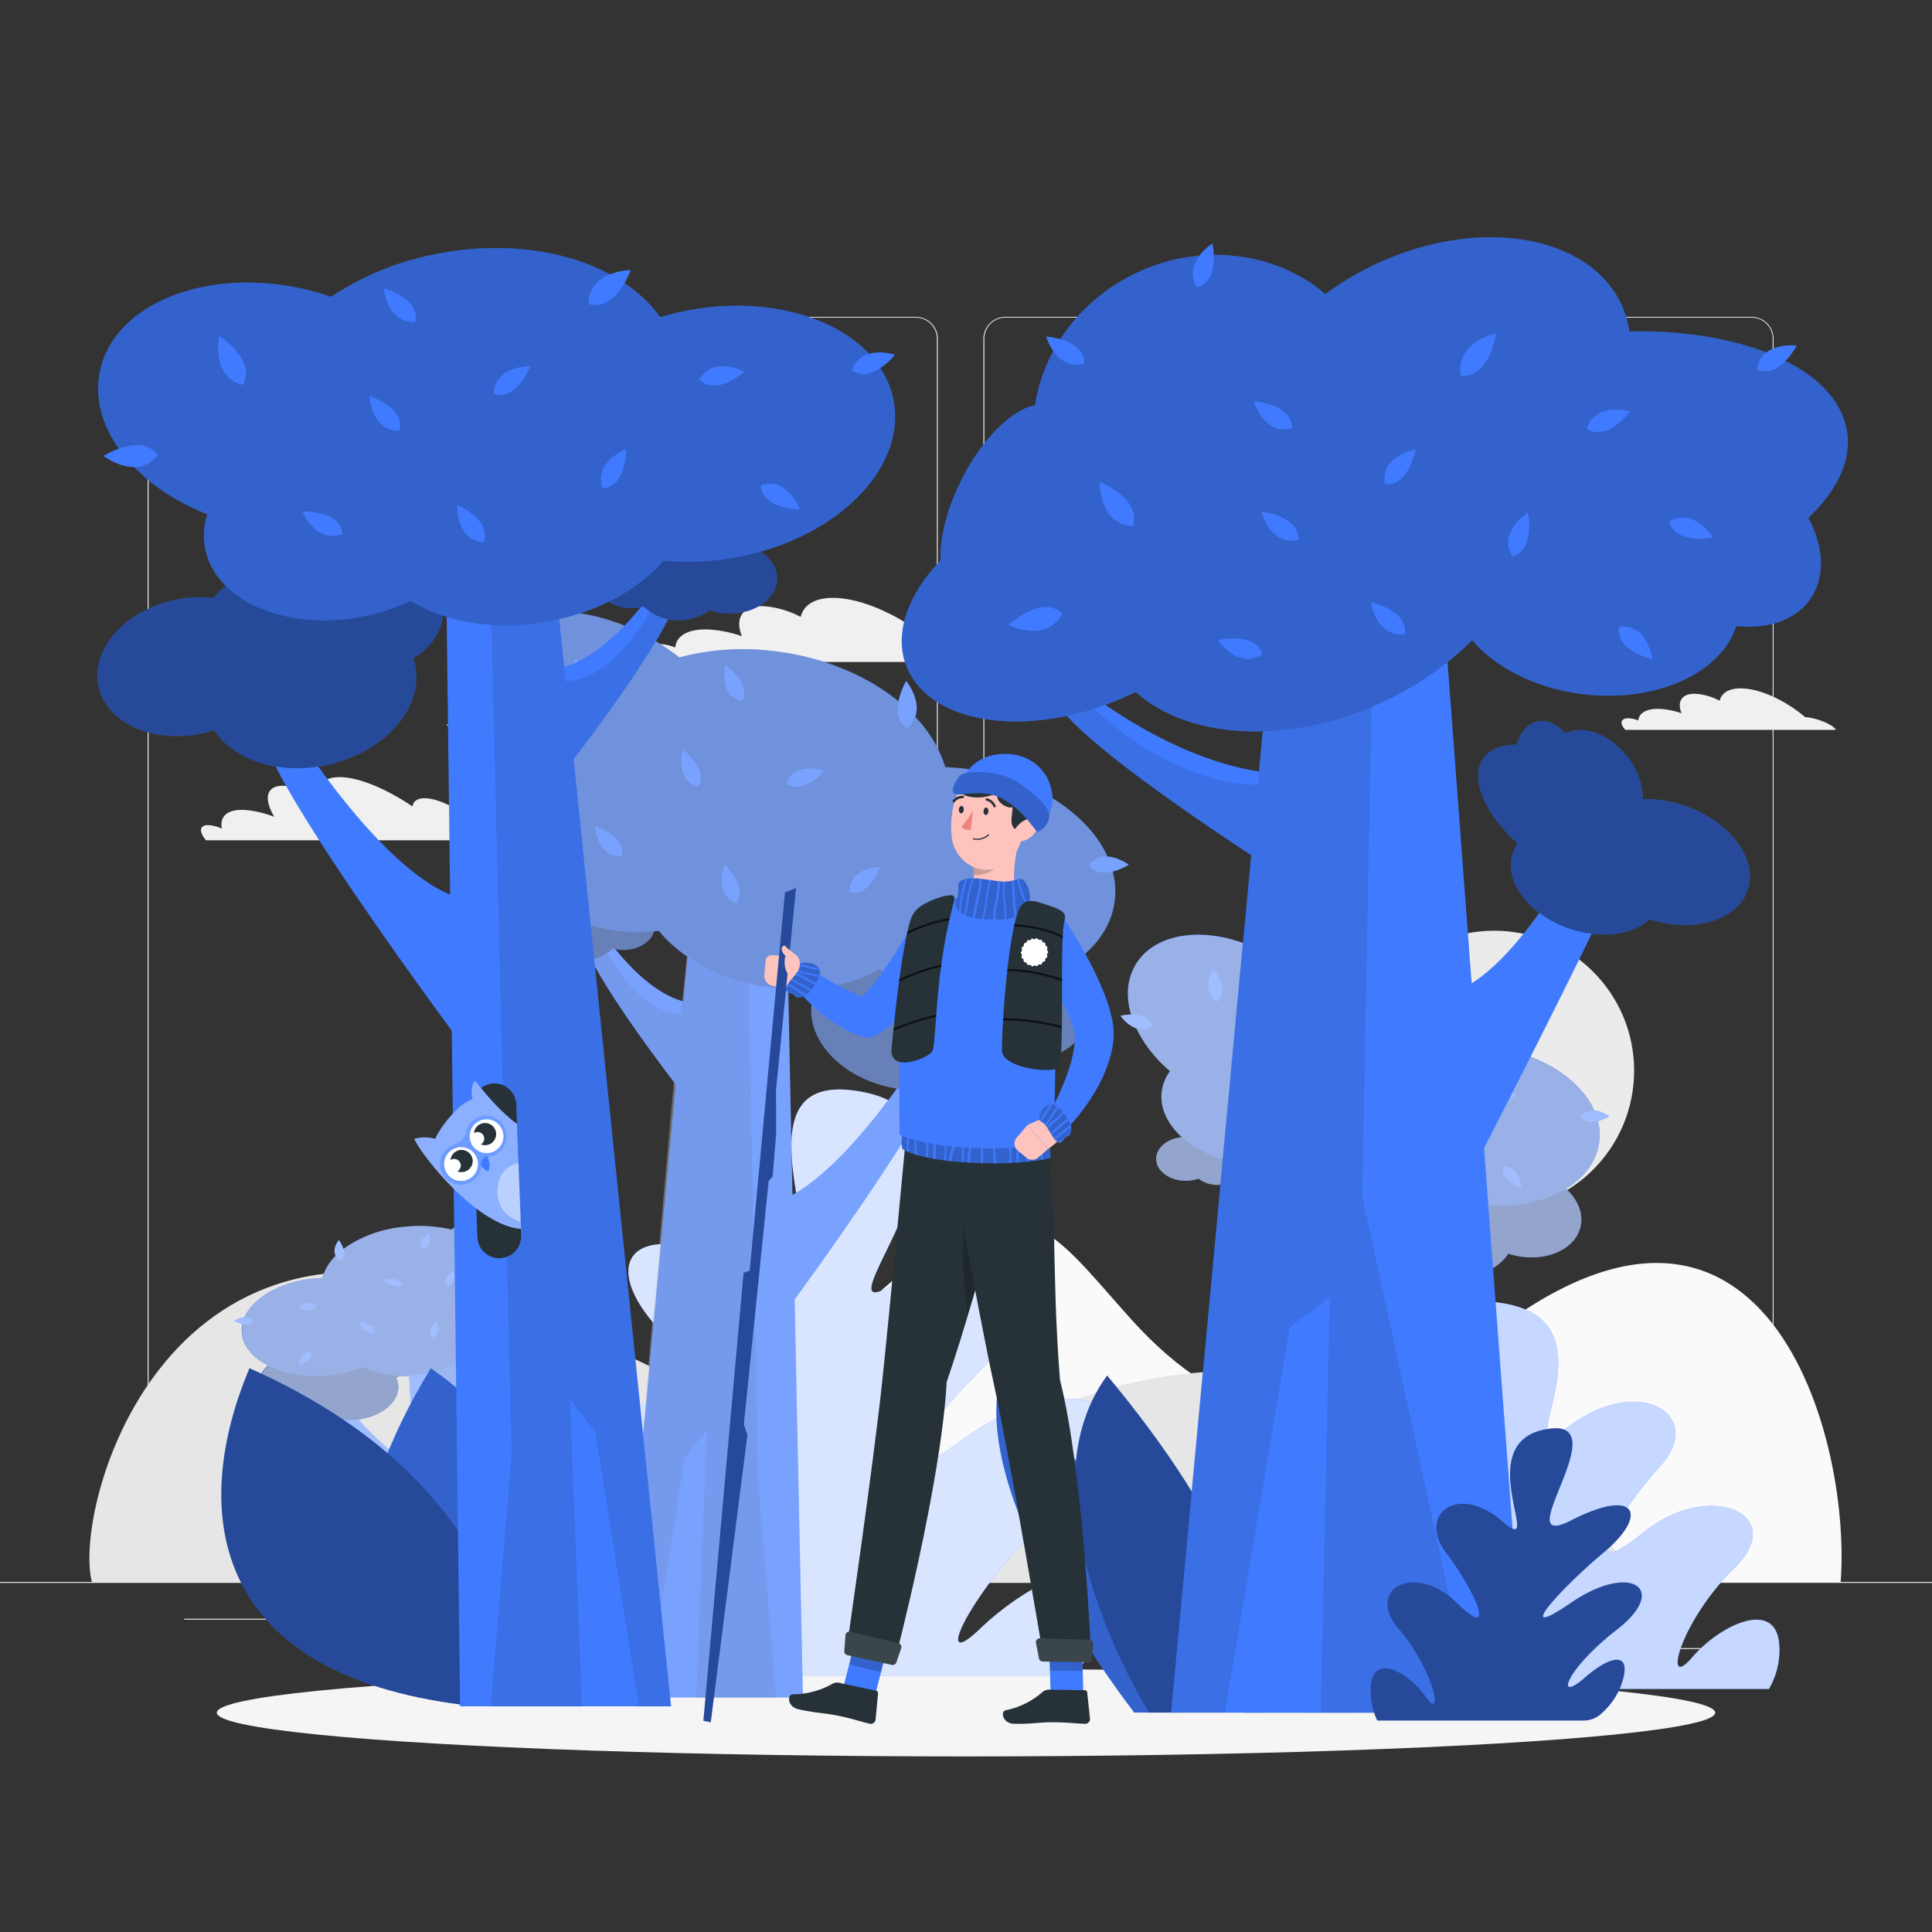 <svg xmlns="http://www.w3.org/2000/svg" xmlns:xlink="http://www.w3.org/1999/xlink" viewBox="0 0 500 500"><rect x="0" y="0" width="500" height="500" fill="#333333" stroke="none"/><defs><clipPath id="freepik--clip-path--inject-55"><path d="M233.6,293.16a11.07,11.07,0,0,0-.13,3.92.52.52,0,0,0,.25.36c.9.57,5.14,2.78,17,3.43,12.16.68,19-.67,20.77-1.09a.54.54,0,0,0,.42-.58l-.31-3.59a.54.54,0,0,0-.52-.5l-36.91-2.39A.55.55,0,0,0,233.6,293.16Z" style="fill:none"></path></clipPath><clipPath id="freepik--clip-path-2--inject-55"><path d="M248.28,228.3c-.63.63.13,2.92-.77,4.63s.81,4.07,4.51,4.63,10.63,1.1,13.18-1.6.91-7.12-.3-8.13-1.89.3-4.89.34S250.48,226.12,248.28,228.3Z" style="fill:none"></path></clipPath><clipPath id="freepik--clip-path-3--inject-55"><path d="M274.39,295.72c.44,0,1.06-1.34,2-1.74s1.27-2.11.31-3.8-3-4.64-4.81-4.45-3,2.78-3,3.7.71.61,1.69,1.76S272.87,295.82,274.39,295.72Z" style="fill:none"></path></clipPath><clipPath id="freepik--clip-path-4--inject-55"><path d="M203.49,256.47c.17.4,1.62.54,2.31,1.28s2.42.48,3.68-1,3.35-4.38,2.54-6-3.63-1.84-4.49-1.53-.33.88-1.08,2.2S202.87,255.07,203.49,256.47Z" style="fill:none"></path></clipPath><clipPath id="freepik--clip-path-5--inject-55"><path d="M270.12,233.91c-3.5-1.17-5.48-1.25-6.66,2.05-2.7,7.51-4.16,29.12-4.16,35.9,0,4.51,12.68,6,14.49,4.51,2-1.68.23-33.25,1.77-38.45a1.75,1.75,0,0,0-.32-1.65C274.33,235.21,272.59,234.73,270.12,233.91Z" style="fill:none"></path></clipPath><clipPath id="freepik--clip-path-6--inject-55"><path d="M240.61,233.25c-2.41,1.11-4.32,2.3-5.17,5.45-2.41,8.87-4,25.79-4.7,32.5s9.2,2.76,10.46,1,.56-20.32,5.66-38.77a1.88,1.88,0,0,0-.05-1.51C246.26,231.22,242.82,232.22,240.61,233.25Z" style="fill:none"></path></clipPath></defs><g id="freepik--background-complete--inject-55"><rect y="409.4" width="500" height="0.25" style="fill:#ebebeb"></rect><rect x="47.68" y="418.92" width="42.43" height="0.25" style="fill:#ebebeb"></rect><rect x="116.89" y="416.21" width="78.77" height="0.25" style="fill:#ebebeb"></rect><rect x="91.11" y="428.21" width="9.89" height="0.25" style="fill:#ebebeb"></rect><rect x="408.72" y="426.53" width="36.4" height="0.25" style="fill:#ebebeb"></rect><rect x="386.69" y="426.53" width="13.13" height="0.25" style="fill:#ebebeb"></rect><rect x="178.56" y="422.31" width="54.56" height="0.25" style="fill:#ebebeb"></rect><rect x="322.53" y="428.21" width="8.69" height="0.25" style="fill:#ebebeb"></rect><path d="M237,364.8H43.91a5.71,5.71,0,0,1-5.7-5.71V87.66A5.71,5.71,0,0,1,43.91,82H237a5.71,5.71,0,0,1,5.71,5.71V359.09A5.71,5.71,0,0,1,237,364.8ZM43.91,82.2a5.46,5.46,0,0,0-5.45,5.46V359.09a5.46,5.46,0,0,0,5.45,5.46H237a5.47,5.47,0,0,0,5.46-5.46V87.66A5.47,5.47,0,0,0,237,82.2Z" style="fill:#ebebeb"></path><path d="M453.31,364.8H260.21a5.72,5.72,0,0,1-5.71-5.71V87.66A5.72,5.72,0,0,1,260.21,82h193.1A5.71,5.71,0,0,1,459,87.66V359.09A5.71,5.71,0,0,1,453.31,364.8ZM260.21,82.2a5.47,5.47,0,0,0-5.46,5.46V359.09a5.47,5.47,0,0,0,5.46,5.46h193.1a5.47,5.47,0,0,0,5.46-5.46V87.66a5.47,5.47,0,0,0-5.46-5.46Z" style="fill:#ebebeb"></path><circle cx="386.69" cy="277.09" r="36.22" style="fill:#ebebeb"></circle><path d="M378.34,351.44c-31.37,27.2-62.73,15.31-85.3-9.69s-29.26-40.12-67.52-5.5S107.71,409.4,107.71,409.4H476.36C479.33,370,455,285,378.34,351.44Z" style="fill:#fafafa"></path><path d="M23.78,409.4H418.45s12.66-5.58-33.67-35.4-101-21-128.33.5-62.57-14.36-130.25-38.84C42,305.2,18.78,390.38,23.78,409.4Z" style="fill:#e6e6e6"></path><path d="M467.16,185.59c-5.09-4.35-11.76-7.44-16.69-7.44-3.1,0-4.94,1.22-5.43,3.2a15.33,15.33,0,0,0-6.48-1.81c-3.37,0-4.58,2.1-3.38,5.05a20.67,20.67,0,0,0-5.64-1.13c-3.44-.13-5.37,1.07-5.56,3a7.57,7.57,0,0,0-2.41-.57c-2-.07-2.51,1.14-1.18,2.71a3.58,3.58,0,0,0,.26.29h54.48C474.33,187.38,469.62,185.67,467.16,185.59Z" style="fill:#f0f0f0"></path><path d="M241.31,166.19c-7.86-6.7-18.13-11.46-25.74-11.46-4.77,0-7.6,1.87-8.36,4.93a23.64,23.64,0,0,0-10-2.79c-5.18,0-7.05,3.23-5.21,7.78a31.37,31.37,0,0,0-8.68-1.74c-5.3-.2-8.28,1.65-8.57,4.66a12,12,0,0,0-3.72-.87c-3-.11-3.86,1.76-1.82,4.18.13.15.26.3.4.44h84C252.35,169,245.09,166.31,241.31,166.19Z" style="fill:#f0f0f0"></path><path d="M120.63,210.47a6.46,6.46,0,0,0-.74,0c-3.67-2.37-7.39-3.89-10-3.89-1.9,0-2.94.79-3.13,2.13-6.85-4.6-13.93-7.59-18.87-7.59-4,0-5.82,1.94-5.6,5.12-3.4-1.81-6.63-2.89-9.1-2.89-4.32,0-5,3.34-2.2,8.06h0a26,26,0,0,0-7.73-1.8c-4.47-.22-6.44,1.7-5.85,4.83a9.92,9.92,0,0,0-3.34-.89c-2.44-.12-2.72,1.61-.74,3.92h82.35C131.86,213.92,125.3,210.86,120.63,210.47Z" style="fill:#f0f0f0"></path></g><g id="freepik--Shadow--inject-55"><ellipse id="freepik--path--inject-55" cx="250" cy="443.24" rx="193.89" ry="11.32" style="fill:#f5f5f5"></ellipse></g><g id="freepik--Forest--inject-55"><path d="M253.6,421.56c-13.86,13.33-.8-13.92,24.43-35.12s.4-35.12-28.85-13.92-8.41-6.44,13-26.08,2.85-36.36-27.81-16,31.83-43.08-14.16-48.3c-36.55-4.15,7.91,65.07-24.46,47.65s-43.11-3-22.78,16.69,39.61,47.26,11.55,26.08-53.68-7.27-29.64,13.92,24.93,38.54,11.8,25.21-24.48-13.41-21.53,5.07c.72,4.59,3.28,9.24,7.35,13.65a11.81,11.81,0,0,0,8.78,3.38H277.87a41.23,41.23,0,0,0,8.19-17C290,398.24,267.47,408.24,253.6,421.56Z" style="fill:#407BFF"></path><path d="M253.6,421.56c-13.86,13.33-.8-13.92,24.43-35.12s.4-35.12-28.85-13.92-8.41-6.44,13-26.08,2.85-36.36-27.81-16,31.83-43.08-14.16-48.3c-36.55-4.15,7.91,65.07-24.46,47.65s-43.11-3-22.78,16.69,39.61,47.26,11.55,26.08-53.68-7.27-29.64,13.92,24.93,38.54,11.8,25.21-24.48-13.41-21.53,5.07c.72,4.59,3.28,9.24,7.35,13.65a11.81,11.81,0,0,0,8.78,3.38H277.87a41.23,41.23,0,0,0,8.19-17C290,398.24,267.47,408.24,253.6,421.56Z" style="fill:#fff;opacity:0.8"></path><path d="M460.48,425.86c-.65-12.2-15.13-5.6-22.65,3.19s-3.25-9.19,11-23.18-6.45-23.18-23.63-9.19-7.35-4.25,4.45-17.21-4.91-24-23.28-10.58,14.85-28.44-19.56-31.89c-27.35-2.74,18.24,42.95-8.62,31.46s-31.89-2-13.34,11,37.83,31.19,13.39,17.21-40.39-4.79-18.86,9.19,25.5,25.44,13.41,16.64-20.35-8.85-14.67,3.35c1.41,3,4.16,6.09,8,9a11.68,11.68,0,0,0,7,2.24H457.8A19.9,19.9,0,0,0,460.48,425.86Z" style="fill:#407BFF"></path><path d="M460.48,425.86c-.65-12.2-15.13-5.6-22.65,3.19s-3.25-9.19,11-23.18-6.45-23.18-23.63-9.19-7.35-4.25,4.45-17.21-4.91-24-23.28-10.58,14.85-28.44-19.56-31.89c-27.35-2.74,18.24,42.95-8.62,31.46s-31.89-2-13.34,11,37.83,31.19,13.39,17.21-40.39-4.79-18.86,9.19,25.5,25.44,13.41,16.64-20.35-8.85-14.67,3.35c1.41,3,4.16,6.09,8,9a11.68,11.68,0,0,0,7,2.24H457.8A19.9,19.9,0,0,0,460.48,425.86Z" style="fill:#fff;opacity:0.7"></path><polygon points="321.94 443.24 336.11 291.01 352.92 291.01 356.09 443.24 321.94 443.24" style="fill:#407BFF"></polygon><path d="M349.7,351.86c12.41-2.56,28.07-27.78,28.07-27.78s2.07-.4,4.44,2c-3.15,10.83-33.69,51.61-33.69,51.61Z" style="fill:#407BFF"></path><path d="M336.67,314.6c-9.67,0-18.59-14.57-18.59-14.57a3.87,3.87,0,0,0-3.34,1c1.31,8,20.55,32.08,20.55,32.08Z" style="fill:#407BFF"></path><path d="M314.74,301.05c1.89-1.48,2.37-1.06,2.37-1.06s6.45,16,16.37,16.56L336.11,291l9.65,5,2,106.4,3.36,40.85H336.32l2-49.68-4.12,5.28-7,44.4h-5.19l10.24-114.09C326.69,322,315.72,307,314.74,301.05Z" style="opacity:0.1"></path><path d="M353.47,304.09c1-4.51,6.78-7.07,12.89-5.71a14.59,14.59,0,0,1,3.61,1.31,15.06,15.06,0,0,1,11.67-1.81,15.82,15.82,0,0,1,8.82,5.17,19.43,19.43,0,0,1,6.44.36c8,1.79,13.48,8.06,12.16,14s-8.91,9.31-16.95,7.52c-.61-.13-1.2-.3-1.78-.48-3.11,4.9-10.56,7.36-18.37,5.62-9.33-2.07-15.64-9.34-14.11-16.24a9.67,9.67,0,0,1,.27-1C354.7,310.72,352.75,307.35,353.47,304.09Z" style="fill:#407BFF"></path><path d="M353.47,304.09c1-4.51,6.78-7.07,12.89-5.71a14.59,14.59,0,0,1,3.61,1.31,15.06,15.06,0,0,1,11.67-1.81,15.82,15.82,0,0,1,8.82,5.17,19.43,19.43,0,0,1,6.44.36c8,1.79,13.48,8.06,12.16,14s-8.91,9.31-16.95,7.52c-.61-.13-1.2-.3-1.78-.48-3.11,4.9-10.56,7.36-18.37,5.62-9.33-2.07-15.64-9.34-14.11-16.24a9.67,9.67,0,0,1,.27-1C354.7,310.72,352.75,307.35,353.47,304.09Z" style="opacity:0.4"></path><path d="M306.88,294.24c.33,0,.64,0,1,.05,1-2.81,4.47-4.88,8.59-4.88,4.91,0,8.9,2.94,8.9,6.58a4.38,4.38,0,0,1,0,.51c2,.7,3.32,2.17,3.32,3.89,0,2.38-2.61,4.31-5.83,4.31a7.74,7.74,0,0,1-2-.25,7.76,7.76,0,0,1-5.66,2.2,8.11,8.11,0,0,1-5-1.61,10.1,10.1,0,0,1-3.27.54c-4.24,0-7.67-2.53-7.67-5.67S302.64,294.24,306.88,294.24Z" style="fill:#407BFF"></path><path d="M306.88,294.24c.33,0,.64,0,1,.05,1-2.81,4.47-4.88,8.59-4.88,4.91,0,8.9,2.94,8.9,6.58a4.38,4.38,0,0,1,0,.51c2,.7,3.32,2.17,3.32,3.89,0,2.38-2.61,4.31-5.83,4.31a7.74,7.74,0,0,1-2-.25,7.76,7.76,0,0,1-5.66,2.2,8.11,8.11,0,0,1-5-1.61,10.1,10.1,0,0,1-3.27.54c-4.24,0-7.67-2.53-7.67-5.67S302.64,294.24,306.88,294.24Z" style="opacity:0.4"></path><path d="M413.93,295c1-11.23-11.49-21.94-27.8-23.94-1.24-.15-2.46-.24-3.67-.28-3-10.54-15.75-19.59-31.6-21.52a45.9,45.9,0,0,0-17.67,1.14c-1-.78-2.06-1.54-3.17-2.26-13.36-8.58-29.29-8.3-35.57.63-5.54,7.86-1.74,19.82,8.36,28.42a11.16,11.16,0,0,0-2.2,5.69c-.72,8.54,8.74,16.68,21.14,18.2a32,32,0,0,0,7.64,0c4.34,5.35,12.05,9.46,21.09,10.56,7.61.93,14.65-.46,19.77-3.42a41.91,41.91,0,0,0,12.42,3.48C399,313.75,413,306.26,413.93,295Z" style="fill:#407BFF"></path><path d="M413.93,295c1-11.23-11.49-21.94-27.8-23.94-1.24-.15-2.46-.24-3.67-.28-3-10.54-15.75-19.59-31.6-21.52a45.9,45.9,0,0,0-17.67,1.14c-1-.78-2.06-1.54-3.17-2.26-13.36-8.58-29.29-8.3-35.57.63-5.54,7.86-1.74,19.82,8.36,28.42a11.16,11.16,0,0,0-2.2,5.69c-.72,8.54,8.74,16.68,21.14,18.2a32,32,0,0,0,7.64,0c4.34,5.35,12.05,9.46,21.09,10.56,7.61.93,14.65-.46,19.77-3.42a41.91,41.91,0,0,0,12.42,3.48C399,313.75,413,306.26,413.93,295Z" style="opacity:0.2"></path><path d="M314,250.57s-3.58,5.74,1,8.71C318.49,256.28,314,250.57,314,250.57Z" style="fill:#407BFF"></path><path d="M290,262.87s3.74,5.64,8.33,2.73C297,261.19,290,262.87,290,262.87Z" style="fill:#407BFF"></path><path d="M375.23,254.84s4.29,5.25.15,8.77C371.55,261.08,375.23,254.84,375.23,254.84Z" style="fill:#407BFF"></path><path d="M341.7,251.91s-1.39,5.55,3.05,6.75C346.76,255.35,341.7,251.91,341.7,251.91Z" style="fill:#407BFF"></path><path d="M392.54,283.61s-3.88-4.21-7.32-1.16C386.89,286,392.54,283.61,392.54,283.61Z" style="fill:#407BFF"></path><path d="M333.85,267.63s-1.61,5.5,2.77,6.88C338.77,271.27,333.85,267.63,333.85,267.63Z" style="fill:#407BFF"></path><path d="M341.58,288.9s-2.15,5.31,2.08,7.12C346.11,293,341.58,288.9,341.58,288.9Z" style="fill:#407BFF"></path><path d="M360.05,271.51s-5.37-2-7.05,2.29C356.08,276.17,360.05,271.51,360.05,271.51Z" style="fill:#407BFF"></path><path d="M416.48,288.91s-4.53-3.5-7.41.08C411.3,292.16,416.48,288.91,416.48,288.91Z" style="fill:#407BFF"></path><path d="M393.77,307.58s-.09-5.72-4.69-5.73C388,305.57,393.77,307.58,393.77,307.58Z" style="fill:#407BFF"></path><path d="M370.39,289.24s-5.73.17-5.68,4.76C368.44,295.05,370.39,289.24,370.39,289.24Z" style="fill:#407BFF"></path><path d="M317.53,281.8s.34,5.72,4.93,5.53C323.39,283.56,317.53,281.8,317.53,281.8Z" style="fill:#407BFF"></path><path d="M416.48,288.91a8.06,8.06,0,0,0-3.94-1.52c-3.66-8.09-13.89-14.76-26.41-16.29-1.24-.15-2.46-.24-3.67-.28a23.24,23.24,0,0,0-5.55-9.34c1.14-3.19-1.68-6.64-1.68-6.64a13.9,13.9,0,0,0-1.43,3.75,45.16,45.16,0,0,0-22.94-9.29,45.9,45.9,0,0,0-17.67,1.14c-1-.78-2.06-1.54-3.17-2.26-13.36-8.58-29.29-8.3-35.57.63-2.74,3.88-3.19,8.77-1.74,13.75a14,14,0,0,0-2.73.31,9.31,9.31,0,0,0,4.12,3.31,33.79,33.79,0,0,0,8.71,11.05,11.16,11.16,0,0,0-2.2,5.69c-.35,4.12,1.68,8.14,5.25,11.37-3.75.37-6.65,2.74-6.65,5.62,0,3.13,3.43,5.67,7.67,5.67a10.1,10.1,0,0,0,3.27-.54,8.11,8.11,0,0,0,5,1.61,9.54,9.54,0,0,0,1.71-.15l.25.48,0,.07c.18.34.37.68.56,1l.18.32.49.86.18.3c.22.39.45.77.69,1.16l.08.12c.21.36.44.72.66,1.08l.21.33.6.94c.07.1.13.2.19.3l.8,1.22.1.14.72,1.09.24.35.64.94.21.31.84,1.21.12.17.73,1,.24.34.66.93.19.26.83,1.15.15.21c.23.31.45.62.68.92l.24.33.59.8.21.29.75,1,.17.23.57.76.22.29.51.68c.07.08.13.17.19.25.2.26.4.51.58.76L321.94,443.24h34.15l-1.54-73.78c7.75-10.67,20.79-29.12,25.83-39.11,4.37-.73,8-2.84,9.95-5.9.58.18,1.17.35,1.78.48,8,1.79,15.63-1.57,16.95-7.52.77-3.46-.77-7-3.77-9.76,5-3,8.2-7.42,8.64-12.61a14.58,14.58,0,0,0-.42-4.88A11.43,11.43,0,0,0,416.48,288.91Zm-81.9,17-.86,8.31c-5-1.41-9.5-6-12.39-9.63a7.5,7.5,0,0,0,1.45.15c2.84,0,5.2-1.5,5.72-3.48l.89-.08A24.73,24.73,0,0,0,334.58,305.87Zm19.57,44.23-.8-38.16c1.19.06,2.35.05,3.48,0a15.11,15.11,0,0,0,1.29.93,9.67,9.67,0,0,0-.27,1c-1.53,6.9,4.78,14.17,14.11,16.24.52.12,1,.21,1.55.29C368.94,336.69,361.38,346.07,354.15,350.1Z" style="fill:#fff;opacity:0.5"></path><polygon points="134.47 436.77 116.86 343.16 105.12 343.16 110.61 436.77 134.47 436.77" style="fill:#407BFF"></polygon><path d="M110.45,380.58c-8.8-1.58-21-17.08-21-17.08a3.76,3.76,0,0,0-3,1.21c2.75,6.66,26.15,31.74,26.15,31.74Z" style="fill:#407BFF"></path><path d="M117.67,357.67c6.75,0,12.25-9,12.25-9a3.12,3.12,0,0,1,2.38.63c-.51,4.92-12.73,19.72-12.73,19.72Z" style="fill:#407BFF"></path><path d="M132.3,349.34c-1.39-.92-1.71-.66-1.71-.66s-3.69,9.87-10.59,10.19l-3.13-15.71-6.5,3.06,4,65.43-.28,25.12h10.34l-3.9-30.55,3.15,3.25,7.17,27.3h3.62l-12.93-70.16C125,362.2,131.92,353,132.3,349.34Z" style="opacity:0.1"></path><path d="M105.39,351.21c-.93-2.78-5.09-4.36-9.29-3.52a10.6,10.6,0,0,0-2.46.81,12.1,12.1,0,0,0-8.24-1.11,10.33,10.33,0,0,0-5.91,3.18,14.75,14.75,0,0,0-4.47.22c-5.53,1.1-9,4.95-7.79,8.61s6.7,5.72,12.22,4.62a11.44,11.44,0,0,0,1.22-.3c2.43,3,7.75,4.53,13.12,3.46,6.42-1.27,10.46-5.74,9-10a6.25,6.25,0,0,0-.24-.6C104.87,355.28,106.06,353.21,105.39,351.21Z" style="fill:#407BFF"></path><path d="M105.39,351.21c-.93-2.78-5.09-4.36-9.29-3.52a10.6,10.6,0,0,0-2.46.81,12.1,12.1,0,0,0-8.24-1.11,10.33,10.33,0,0,0-5.91,3.18,14.75,14.75,0,0,0-4.47.22c-5.53,1.1-9,4.95-7.79,8.61s6.7,5.72,12.22,4.62a11.44,11.44,0,0,0,1.22-.3c2.43,3,7.75,4.53,13.12,3.46,6.42-1.27,10.46-5.74,9-10a6.25,6.25,0,0,0-.24-.6C104.87,355.28,106.06,353.21,105.39,351.21Z" style="opacity:0.4"></path><path d="M137.45,345.15c-.23,0-.45,0-.67,0-.85-1.73-3.37-3-6.25-3-3.43,0-6.06,1.81-5.88,4,0,.11,0,.21,0,.32-1.34.42-2.21,1.33-2.12,2.39.12,1.46,2,2.65,4.29,2.65a5.89,5.89,0,0,0,1.36-.16,6.25,6.25,0,0,0,4.06,1.36,5.78,5.78,0,0,0,3.42-1,8.21,8.21,0,0,0,2.31.33c3,0,5.24-1.56,5.08-3.48S140.41,345.15,137.45,345.15Z" style="fill:#407BFF"></path><path d="M137.45,345.15c-.23,0-.45,0-.67,0-.85-1.73-3.37-3-6.25-3-3.43,0-6.06,1.81-5.88,4,0,.11,0,.21,0,.32-1.34.42-2.21,1.33-2.12,2.39.12,1.46,2,2.65,4.29,2.65a5.89,5.89,0,0,0,1.36-.16,6.25,6.25,0,0,0,4.06,1.36,5.78,5.78,0,0,0,3.42-1,8.21,8.21,0,0,0,2.31.33c3,0,5.24-1.56,5.08-3.48S140.41,345.15,137.45,345.15Z" style="opacity:0.4"></path><path d="M62.69,345.64c-1.24-6.91,6.92-13.5,18.21-14.72q1.29-.14,2.55-.18c1.6-6.48,10-12,21-13.23a36.91,36.91,0,0,1,12.41.7q1-.72,2.1-1.38c8.9-5.28,20-5.11,24.89.38,4.26,4.84,2.22,12.19-4.41,17.48a6.92,6.92,0,0,1,1.83,3.5c.94,5.25-5.26,10.25-13.85,11.19a25.09,25.09,0,0,1-5.34,0c-2.76,3.29-7.94,5.81-14.2,6.49a26,26,0,0,1-14-2.1,30.77,30.77,0,0,1-8.51,2.14C74.08,357.15,63.93,352.54,62.69,345.64Z" style="fill:#407BFF"></path><path d="M62.69,345.64c-1.24-6.91,6.92-13.5,18.21-14.72q1.29-.14,2.55-.18c1.6-6.48,10-12,21-13.23a36.91,36.91,0,0,1,12.41.7q1-.72,2.1-1.38c8.9-5.28,20-5.11,24.89.38,4.26,4.84,2.22,12.19-4.41,17.48a6.92,6.92,0,0,1,1.83,3.5c.94,5.25-5.26,10.25-13.85,11.19a25.09,25.09,0,0,1-5.34,0c-2.76,3.29-7.94,5.81-14.2,6.49a26,26,0,0,1-14-2.1,30.77,30.77,0,0,1-8.51,2.14C74.08,357.15,63.93,352.54,62.69,345.64Z" style="opacity:0.2"></path><path d="M130.24,318.29s2.79,3.54-.24,5.36C127.42,321.81,130.24,318.29,130.24,318.29Z" style="fill:#407BFF"></path><path d="M147.67,325.85s-2.33,3.48-5.68,1.69C142.66,324.83,147.67,325.85,147.67,325.85Z" style="fill:#407BFF"></path><path d="M87.7,320.92s-2.73,3.23.34,5.39C90.59,324.75,87.7,320.92,87.7,320.92Z" style="fill:#407BFF"></path><path d="M111,319.11s1.25,3.42-1.79,4.16C107.61,321.23,111,319.11,111,319.11Z" style="fill:#407BFF"></path><path d="M77.06,338.61s2.5-2.59,5-.71C81.12,340.05,77.06,338.61,77.06,338.61Z" style="fill:#407BFF"></path><path d="M117.26,328.79s1.4,3.38-1.59,4.22C114,331,117.26,328.79,117.26,328.79Z" style="fill:#407BFF"></path><path d="M112.94,341.86s1.76,3.27-1.1,4.38C110,344.39,112.94,341.86,112.94,341.86Z" style="fill:#407BFF"></path><path d="M99.15,331.17s3.65-1.22,5,1.41C102.16,334,99.15,331.17,99.15,331.17Z" style="fill:#407BFF"></path><path d="M60.6,341.87s3-2.15,5.18.05C64.39,343.87,60.6,341.87,60.6,341.87Z" style="fill:#407BFF"></path><path d="M77.41,353.35s-.22-3.52,3-3.53C81.35,352.12,77.41,353.35,77.41,353.35Z" style="fill:#407BFF"></path><path d="M92.82,342.07s4,.11,4.21,2.93C94.48,345.64,92.82,342.07,92.82,342.07Z" style="fill:#407BFF"></path><path d="M129.38,337.5s.05,3.51-3.17,3.4C125.38,338.58,129.38,337.5,129.38,337.5Z" style="fill:#407BFF"></path><path d="M60.6,341.87a5.55,5.55,0,0,1,2.68-.94c2.14-5,9-9.07,17.62-10q1.29-.14,2.55-.18A12.71,12.71,0,0,1,86.86,325c-1-2,.84-4.08.84-4.08a8.84,8.84,0,0,1,1.19,2.31,31.4,31.4,0,0,1,15.55-5.72,36.91,36.91,0,0,1,12.41.7q1-.72,2.1-1.38c8.9-5.28,20-5.11,24.89.38a9.08,9.08,0,0,1,1.91,8.46,11.77,11.77,0,0,1,1.92.18,5.6,5.6,0,0,1-2.71,2,19,19,0,0,1-5.53,6.8,6.92,6.92,0,0,1,1.83,3.5c.45,2.53-.76,5-3.1,7,2.65.23,4.79,1.69,4.94,3.46.16,1.92-2.11,3.48-5.08,3.48a8.21,8.21,0,0,1-2.31-.33,5.78,5.78,0,0,1-3.42,1,6.78,6.78,0,0,1-1.2-.1l-.15.3,0,0-.34.62-.11.2-.3.53-.11.18c-.14.24-.28.48-.43.72l0,.07-.41.66a2.39,2.39,0,0,0-.13.21c-.13.19-.25.38-.37.57l-.12.19-.5.75-.06.09-.45.67-.15.21-.4.58-.13.19-.52.74-.08.11-.46.64-.15.21-.41.57-.12.16-.53.71-.09.12-.42.57-.16.21-.37.49-.13.17-.47.62a1.34,1.34,0,0,0-.11.14l-.36.47-.14.18L122,366l-.12.16-.37.46,12.93,70.16H110.61L108,391.4c-6-6.56-16-17.9-20-24a11.36,11.36,0,0,1-7.25-3.63,11.44,11.44,0,0,1-1.22.3c-5.52,1.1-11-1-12.22-4.62-.72-2.13.18-4.33,2.13-6-3.62-1.86-6.1-4.56-6.67-7.75a7.76,7.76,0,0,1,.05-3A9.57,9.57,0,0,1,60.6,341.87Zm58.09,10.43,1,5.11c3.41-.87,6.34-3.72,8.18-5.93a5.49,5.49,0,0,1-1,.1c-2,0-3.71-.92-4.17-2.14l-.63-.05A15,15,0,0,1,118.69,352.3Zm-11.44,27.2L105.87,356c-.82,0-1.63,0-2.43,0a9,9,0,0,1-.85.57,6.25,6.25,0,0,1,.24.6c1.42,4.24-2.62,8.71-9,10-.35.07-.71.13-1.06.18C96.24,371.25,102,377,107.25,379.5Z" style="fill:#fff;opacity:0.5"></path><path d="M259,356c-8.65,32.38,34.55,87.21,34.55,87.21h5.83C323.78,435.13,292.78,391.78,259,356Z" style="fill:#407BFF"></path><path d="M259,356c-8.65,32.38,34.55,87.21,34.55,87.21h5.83C323.78,435.13,292.78,391.78,259,356Z" style="opacity:0.2"></path><path d="M286.53,356c-23.78,32.38,10.83,87.21,10.83,87.21h7.54C339.7,435.13,316.41,391.78,286.53,356Z" style="fill:#407BFF"></path><path d="M286.53,356c-23.78,32.38,10.83,87.21,10.83,87.21h7.54C339.7,435.13,316.41,391.78,286.53,356Z" style="opacity:0.4"></path><polygon points="303.07 443.24 328.95 166.11 374.23 166.11 395.03 443.24 303.07 443.24" style="fill:#407BFF"></polygon><path d="M333.82,200.27c-26,0-52.15-21.1-52.15-21.1a16.92,16.92,0,0,0-8.84,1.48c4.68,11.6,59.88,46.44,59.88,46.44Z" style="fill:#407BFF"></path><path d="M375.38,256.89c17.14-4.3,36.6-43,36.6-43a126.54,126.54,0,0,1,5.58,15.69c-9.24,20.88-41.31,82.74-41.31,82.74Z" style="fill:#407BFF"></path><path d="M272.83,180.65c4.89-2.15,6.24-1.54,6.24-1.54s19.65,23.22,46.43,24l3.45-37h26.33l-2.73,143.46,29.08,133.67H341.8l2.35-107.51-10.33,7.66L317,443.24h-14l20.72-221.92C308,210.92,276.32,189.31,272.83,180.65Z" style="opacity:0.1"></path><path d="M478.2,113.75c-.62-17.1-25-28.59-56.54-28A25.22,25.22,0,0,0,419,77.53C409.51,60,380.74,56.16,354.69,69A74.75,74.75,0,0,0,343,76.09C330,65,310.14,62.48,292.93,71.19c-14,7.1-23,20-25.06,33.7C261.71,106,253.7,114,248.35,125.1c-3.55,7.37-5.19,14.55-4.92,19.93-8.88,9.21-12.49,19.89-8.35,28.54,6.68,14,31,17.34,54.4,7.53,1.54-.64,3-1.33,4.47-2,14,12.65,41,13.91,65.7,1.75A80.2,80.2,0,0,0,381,165.69c6.36,7.47,17.53,13,30.48,14.15,18.35,1.63,34.07-6.11,37.88-17.81,8.58.91,16.1-1.77,19.73-7.92,3.34-5.67,2.66-13.07-1.1-20.11C474.67,127.74,478.45,120.76,478.2,113.75Z" style="fill:#407BFF"></path><path d="M478.2,113.75c-.62-17.1-25-28.59-56.54-28A25.22,25.22,0,0,0,419,77.53C409.51,60,380.74,56.16,354.69,69A74.75,74.75,0,0,0,343,76.09C330,65,310.14,62.48,292.93,71.19c-14,7.1-23,20-25.06,33.7C261.71,106,253.7,114,248.35,125.1c-3.55,7.37-5.19,14.55-4.92,19.93-8.88,9.21-12.49,19.89-8.35,28.54,6.68,14,31,17.34,54.4,7.53,1.54-.64,3-1.33,4.47-2,14,12.65,41,13.91,65.7,1.75A80.2,80.2,0,0,0,381,165.69c6.36,7.47,17.53,13,30.48,14.15,18.35,1.63,34.07-6.11,37.88-17.81,8.58.91,16.1-1.77,19.73-7.92,3.34-5.67,2.66-13.07-1.1-20.11C474.67,127.74,478.45,120.76,478.2,113.75Z" style="opacity:0.2"></path><path d="M284.64,124.75s-.3,11,8.52,11.42C295.57,129.1,284.64,124.75,284.64,124.75Z" style="fill:#407BFF"></path><path d="M261,161.77s9.89,4.84,13.93-3C269.52,153.63,261,161.77,261,161.77Z" style="fill:#407BFF"></path><path d="M387.2,86.25s-10.77,2.3-9.1,11C385.53,97.9,387.2,86.25,387.2,86.25Z" style="fill:#407BFF"></path><path d="M324.52,103.88s2.62,8.93,9.83,7C334.44,104.54,324.52,103.88,324.52,103.88Z" style="fill:#407BFF"></path><path d="M270.73,87.08s2.62,8.93,9.82,7C280.65,87.74,270.73,87.08,270.73,87.08Z" style="fill:#407BFF"></path><path d="M421.86,106.52s-8.91-2.7-11.22,4.4C415.87,114.46,421.86,106.52,421.86,106.52Z" style="fill:#407BFF"></path><path d="M427.67,170.63s-1.19-9.23-8.61-8.42C418,168.42,427.67,170.63,427.67,170.63Z" style="fill:#407BFF"></path><path d="M326.44,132.39s2.27,9,9.54,7.35C336.33,133.44,326.44,132.39,326.44,132.39Z" style="fill:#407BFF"></path><path d="M354.77,155.85s1.35,9.2,8.76,8.26C364.5,157.88,354.77,155.85,354.77,155.85Z" style="fill:#407BFF"></path><path d="M366.37,116.28s-9.17,1.62-8,9C364.62,126.07,366.37,116.28,366.37,116.28Z" style="fill:#407BFF"></path><path d="M465,89.44s-9.23-1.19-10.33,6.2C460.35,98.26,465,89.44,465,89.44Z" style="fill:#407BFF"></path><path d="M443.3,139.12s-4.85-7.94-11.3-4.18C433.54,141.05,443.3,139.12,443.3,139.12Z" style="fill:#407BFF"></path><path d="M395.43,132.64s-7.89,4.94-4.05,11.34C397.48,142.37,395.43,132.64,395.43,132.64Z" style="fill:#407BFF"></path><path d="M313.78,63s-7.88,4.94-4,11.34C315.83,72.73,313.78,63,313.78,63Z" style="fill:#407BFF"></path><path d="M315.21,165.67s5.18,7.73,11.46,3.69C324.87,163.32,315.21,165.67,315.21,165.67Z" style="fill:#407BFF"></path><path d="M435,208.2a30.5,30.5,0,0,0-9.91-1.38c.2-3.76-1.46-8.24-4.77-12-4.68-5.28-11.09-7.25-15.23-5-2.15-2.51-4.94-3.75-7.57-3-2.42.7-4.18,3-5,5.9-3.5,0-6.39.93-8.16,2.95-4.33,4.92-.56,14.53,8.4,22.66a9.69,9.69,0,0,0-1.42,3c-2,7.36,5,16,15.65,19.27,8,2.45,15.67,1.21,19.89-2.65l.08,0c11.89,3.67,23.31,0,25.53-8.27S446.9,211.87,435,208.2Z" style="fill:#407BFF"></path><path d="M435,208.2a30.5,30.5,0,0,0-9.91-1.38c.2-3.76-1.46-8.24-4.77-12-4.68-5.28-11.09-7.25-15.23-5-2.15-2.51-4.94-3.75-7.57-3-2.42.7-4.18,3-5,5.9-3.5,0-6.39.93-8.16,2.95-4.33,4.92-.56,14.53,8.4,22.66a9.69,9.69,0,0,0-1.42,3c-2,7.36,5,16,15.65,19.27,8,2.45,15.67,1.21,19.89-2.65l.08,0c11.89,3.67,23.31,0,25.53-8.27S446.9,211.87,435,208.2Z" style="opacity:0.4"></path><polygon points="160.11 439.3 179.89 226.73 203.37 226.73 207.79 439.3 160.11 439.3" style="fill:#407BFF"></polygon><path d="M198.87,311.7c17.33-3.58,39.2-38.79,39.2-38.79s2.89-.55,6.19,2.75c-4.4,15.13-47,72.07-47,72.07Z" style="fill:#407BFF"></path><path d="M180.68,259.68c-13.5.05-26-20.35-26-20.35s-2-.64-4.65,1.43c1.83,11.18,28.68,44.79,28.68,44.79Z" style="fill:#407BFF"></path><path d="M150.06,240.76c2.64-2.07,3.31-1.49,3.31-1.49s9,22.4,22.85,23.12l3.67-35.66,13.49,7,2.76,148.57,4.7,57.05H180.19l2.75-69.38-5.75,7.39-9.84,62h-7.24L174.41,280C166.74,270,151.43,249.11,150.06,240.76Z" style="opacity:0.1"></path><path d="M204.14,245c1.41-6.31,9.46-9.89,18-8a21.09,21.09,0,0,1,5,1.83c4.06-2.8,10.06-3.9,16.29-2.52a22,22,0,0,1,12.32,7.22,27.1,27.1,0,0,1,9,.5c11.22,2.5,18.83,11.25,17,19.55s-12.45,13-23.67,10.5a25.3,25.3,0,0,1-2.49-.67c-4.34,6.84-14.74,10.28-25.65,7.85-13-2.9-21.84-13-19.7-22.68.1-.46.24-.91.38-1.35C205.85,254.26,203.13,249.55,204.14,245Z" style="fill:#407BFF"></path><path d="M204.14,245c1.41-6.31,9.46-9.89,18-8a21.09,21.09,0,0,1,5,1.83c4.06-2.8,10.06-3.9,16.29-2.52a22,22,0,0,1,12.32,7.22,27.1,27.1,0,0,1,9,.5c11.22,2.5,18.83,11.25,17,19.55s-12.45,13-23.67,10.5a25.3,25.3,0,0,1-2.49-.67c-4.34,6.84-14.74,10.28-25.65,7.85-13-2.9-21.84-13-19.7-22.68.1-.46.24-.91.38-1.35C205.85,254.26,203.13,249.55,204.14,245Z" style="opacity:0.4"></path><path d="M139.08,231.24c.46,0,.9,0,1.34.07,1.42-3.92,6.24-6.81,12-6.81,6.87,0,12.43,4.11,12.43,9.18a5.68,5.68,0,0,1-.05.72c2.74,1,4.64,3,4.64,5.43,0,3.33-3.65,6-8.15,6a10.6,10.6,0,0,1-2.74-.36,10.75,10.75,0,0,1-7.89,3.09,11.3,11.3,0,0,1-7-2.26,13.73,13.73,0,0,1-4.57.77c-5.91,0-10.71-3.55-10.71-7.93S133.17,231.24,139.08,231.24Z" style="fill:#407BFF"></path><path d="M139.08,231.24c.46,0,.9,0,1.34.07,1.42-3.92,6.24-6.81,12-6.81,6.87,0,12.43,4.11,12.43,9.18a5.68,5.68,0,0,1-.05.72c2.74,1,4.64,3,4.64,5.43,0,3.33-3.65,6-8.15,6a10.6,10.6,0,0,1-2.74-.36,10.75,10.75,0,0,1-7.89,3.09,11.3,11.3,0,0,1-7-2.26,13.73,13.73,0,0,1-4.57.77c-5.91,0-10.71-3.55-10.71-7.93S133.17,231.24,139.08,231.24Z" style="opacity:0.4"></path><path d="M288.56,232.36c1.34-15.68-16-30.64-38.82-33.42-1.73-.21-3.43-.34-5.12-.4-4.26-14.72-22-27.34-44.13-30a64.14,64.14,0,0,0-24.67,1.6c-1.41-1.1-2.88-2.15-4.43-3.15-18.66-12-40.89-11.61-49.67.87-7.72,11-2.43,27.67,11.68,39.69a15.44,15.44,0,0,0-3.07,7.94c-1,11.92,12.2,23.29,29.51,25.41a44.31,44.31,0,0,0,10.67,0c6.07,7.47,16.83,13.2,29.45,14.74,10.62,1.3,20.46-.63,27.6-4.77a58.59,58.59,0,0,0,17.35,4.86C267.69,258.49,287.23,248,288.56,232.36Z" style="fill:#407BFF"></path><path d="M288.56,232.36c1.34-15.68-16-30.64-38.82-33.42-1.73-.21-3.43-.34-5.12-.4-4.26-14.72-22-27.34-44.13-30a64.14,64.14,0,0,0-24.67,1.6c-1.41-1.1-2.88-2.15-4.43-3.15-18.66-12-40.89-11.61-49.67.87-7.72,11-2.43,27.67,11.68,39.69a15.44,15.44,0,0,0-3.07,7.94c-1,11.92,12.2,23.29,29.51,25.41a44.31,44.31,0,0,0,10.67,0c6.07,7.47,16.83,13.2,29.45,14.74,10.62,1.3,20.46-.63,27.6-4.77a58.59,58.59,0,0,0,17.35,4.86C267.69,258.49,287.23,248,288.56,232.36Z" style="opacity:0.2"></path><path d="M149.08,170.26s-5,8,1.35,12.17C155.29,178.24,149.08,170.26,149.08,170.26Z" style="fill:#407BFF"></path><path d="M115.49,187.44s5.22,7.88,11.63,3.81C125.32,185.1,115.49,187.44,115.49,187.44Z" style="fill:#407BFF"></path><path d="M234.52,176.23s6,7.33.21,12.25C229.38,184.94,234.52,176.23,234.52,176.23Z" style="fill:#407BFF"></path><path d="M187.7,172.13s-1.93,7.76,4.26,9.44C194.77,176.94,187.7,172.13,187.7,172.13Z" style="fill:#407BFF"></path><path d="M258.7,216.4s-5.43-5.88-10.23-1.62C250.8,219.67,258.7,216.4,258.7,216.4Z" style="fill:#407BFF"></path><path d="M176.74,194.1s-2.25,7.67,3.87,9.59C183.61,199.18,176.74,194.1,176.74,194.1Z" style="fill:#407BFF"></path><path d="M187.53,223.79s-3,7.41,2.91,9.94C193.87,229.53,187.53,223.79,187.53,223.79Z" style="fill:#407BFF"></path><path d="M213.33,199.51s-7.5-2.78-9.85,3.19C207.78,206,213.33,199.51,213.33,199.51Z" style="fill:#407BFF"></path><path d="M292.12,223.81s-6.32-4.9-10.35.1C284.88,228.35,292.12,223.81,292.12,223.81Z" style="fill:#407BFF"></path><path d="M260.41,249.88s-.13-8-6.55-8C252.34,247.07,260.41,249.88,260.41,249.88Z" style="fill:#407BFF"></path><path d="M227.76,224.27s-8,.23-7.94,6.64C225,232.37,227.76,224.27,227.76,224.27Z" style="fill:#407BFF"></path><path d="M154,213.87s.48,8,6.89,7.73C162.13,216.33,154,213.87,154,213.87Z" style="fill:#407BFF"></path><path d="M292.12,223.81a11.16,11.16,0,0,0-5.51-2.13c-5.1-11.3-19.39-20.61-36.87-22.74-1.73-.21-3.43-.34-5.12-.4a32.33,32.33,0,0,0-7.76-13c1.6-4.45-2.34-9.27-2.34-9.27a19.26,19.26,0,0,0-2,5.24c-8.08-6.61-19.33-11.43-32-13a64.14,64.14,0,0,0-24.67,1.6c-1.41-1.1-2.88-2.15-4.43-3.15-18.66-12-40.89-11.6-49.67.87-3.81,5.42-4.45,12.24-2.42,19.2a19.75,19.75,0,0,0-3.81.43,12.92,12.92,0,0,0,5.75,4.62A47.22,47.22,0,0,0,133.4,207.5a15.44,15.44,0,0,0-3.07,7.94c-.49,5.75,2.34,11.36,7.33,15.88-5.24.52-9.29,3.83-9.29,7.84,0,4.38,4.8,7.93,10.71,7.93a13.73,13.73,0,0,0,4.57-.77,11.29,11.29,0,0,0,7,2.26,13.19,13.19,0,0,0,2.39-.22l.35.67.06.11c.24.46.51.94.77,1.42l.26.45c.22.39.45.79.69,1.19l.24.43,1,1.61.1.17.94,1.51.29.46c.27.44.55.87.83,1.31l.27.42,1.12,1.7.13.2c.33.51.67,1,1,1.52l.33.49.9,1.32.29.42,1.17,1.69.17.24,1,1.46c.12.15.23.31.34.47l.92,1.29.27.37c.39.54.77,1.08,1.16,1.61l.2.28c.32.44.63.87.95,1.29l.34.47.82,1.12.3.4,1,1.39.24.32.8,1.07.31.41.71.94c.09.11.18.23.26.35l.81,1.06L160.11,439.3h47.68l-2.14-103c10.81-14.89,29-40.65,36.07-54.6,6.09-1,11.16-4,13.88-8.24.81.26,1.64.48,2.49.67,11.22,2.5,21.82-2.2,23.67-10.5,1.08-4.84-1.07-9.82-5.26-13.64,6.93-4.22,11.45-10.35,12.06-17.6a20.55,20.55,0,0,0-.58-6.81A16.65,16.65,0,0,0,292.12,223.81ZM177.76,247.48l-1.2,11.6c-6.94-2-13.27-8.43-17.31-13.45a10.43,10.43,0,0,0,2,.22c4,0,7.26-2.09,8-4.86.41,0,.83-.06,1.24-.11A35.06,35.06,0,0,0,177.76,247.48Zm27.32,61.77L204,256c1.65.08,3.27.07,4.86,0a17.16,17.16,0,0,0,1.8,1.29c-.14.44-.28.89-.38,1.35-2.14,9.63,6.68,19.78,19.7,22.68.72.16,1.44.29,2.16.4C225.74,290.52,215.19,303.61,205.08,309.25Z" style="fill:#fff;opacity:0.3"></path><path d="M111.5,354.1C158.62,386.47,140,441.3,140,441.3H130C80.3,433.19,89.7,389.85,111.5,354.1Z" style="fill:#407BFF"></path><path d="M111.5,354.1C158.62,386.47,140,441.3,140,441.3H130C80.3,433.19,89.7,389.85,111.5,354.1Z" style="opacity:0.2"></path><path d="M64.57,354.1c72.88,32.37,68.83,87.2,68.83,87.2H120.56C53.21,433.19,49.48,389.85,64.57,354.1Z" style="fill:#407BFF"></path><path d="M64.57,354.1c72.88,32.37,68.83,87.2,68.83,87.2H120.56C53.21,433.19,49.48,389.85,64.57,354.1Z" style="opacity:0.4"></path><polygon points="173.68 441.6 142.18 135.5 115.3 135.5 119.08 441.6 173.68 441.6" style="fill:#407BFF"></polygon><path d="M120.44,232.79c-19.85-4.09-44.89-44.42-44.89-44.42s-3.31-.63-7.09,3.15c5,17.33,53.87,82.54,53.87,82.54Z" style="fill:#407BFF"></path><path d="M141.27,173.22c15.46.07,29.74-23.3,29.74-23.3s2.31-.73,5.33,1.64c-2.1,12.81-32.85,51.3-32.85,51.3Z" style="fill:#407BFF"></path><path d="M176.34,151.56c-3-2.37-3.79-1.71-3.79-1.71s-10.32,25.66-26.17,26.48l-4.2-40.83-15.45,8,5.68,232.82L127,441.6h23.64l-3.15-79.44,6.58,8.45,11.27,71h8.3L148.45,196.48C157.24,185,174.77,161.12,176.34,151.56Z" style="opacity:0.1"></path><path d="M114.41,156.42c-1.61-7.22-10.84-11.32-20.61-9.14A24,24,0,0,0,88,149.37c-4.64-3.21-11.52-4.47-18.65-2.88a25.26,25.26,0,0,0-14.11,8.27,30.94,30.94,0,0,0-10.29.56c-12.85,2.86-21.56,12.89-19.44,22.39s14.25,14.89,27.1,12c1-.21,1.93-.48,2.85-.77,5,7.83,16.88,11.77,29.37,9,14.92-3.32,25-14.94,22.56-26a16,16,0,0,0-.44-1.54C112.45,167,115.56,161.62,114.41,156.42Z" style="fill:#407BFF"></path><path d="M114.41,156.42c-1.61-7.22-10.84-11.32-20.61-9.14A24,24,0,0,0,88,149.37c-4.64-3.21-11.52-4.47-18.65-2.88a25.26,25.26,0,0,0-14.11,8.27,30.94,30.94,0,0,0-10.29.56c-12.85,2.86-21.56,12.89-19.44,22.39s14.25,14.89,27.1,12c1-.21,1.93-.48,2.85-.77,5,7.83,16.88,11.77,29.37,9,14.92-3.32,25-14.94,22.56-26a16,16,0,0,0-.44-1.54C112.45,167,115.56,161.62,114.41,156.42Z" style="opacity:0.4"></path><path d="M188.91,140.66c-.52,0-1,0-1.53.08-1.63-4.49-7.15-7.8-13.74-7.8-7.86,0-14.23,4.71-14.23,10.52a7.54,7.54,0,0,0,.06.82c-3.14,1.11-5.31,3.47-5.31,6.21,0,3.81,4.18,6.9,9.33,6.9a12.2,12.2,0,0,0,3.13-.41,12.4,12.4,0,0,0,9,3.53,12.94,12.94,0,0,0,8-2.58,15.93,15.93,0,0,0,5.23.87c6.77,0,12.27-4.06,12.27-9.07S195.68,140.66,188.91,140.66Z" style="fill:#407BFF"></path><path d="M188.91,140.66c-.52,0-1,0-1.53.08-1.63-4.49-7.15-7.8-13.74-7.8-7.86,0-14.23,4.71-14.23,10.52a7.54,7.54,0,0,0,.06.82c-3.14,1.11-5.31,3.47-5.31,6.21,0,3.81,4.18,6.9,9.33,6.9a12.2,12.2,0,0,0,3.13-.41,12.4,12.4,0,0,0,9,3.53,12.94,12.94,0,0,0,8-2.58,15.93,15.93,0,0,0,5.23.87c6.77,0,12.27-4.06,12.27-9.07S195.68,140.66,188.91,140.66Z" style="opacity:0.4"></path><path d="M231,102.41c-4.37-17.48-28.76-27.23-54.46-21.79q-2.92.63-5.7,1.47c-10.08-14.36-34-21.45-59-16.16A73.42,73.42,0,0,0,85.71,76.82c-1.93-.66-3.92-1.26-6-1.77C55.08,69,31.13,77.67,26.26,94.44,22,109.21,33.9,125.32,53.65,133.1a17.64,17.64,0,0,0-.37,9.74c3.33,13.29,21.86,20.7,41.4,16.56a50.39,50.39,0,0,0,11.56-3.92c9.35,5.84,23.14,8.05,37.38,5,12-2.54,21.93-8.28,28.13-15.41a67.56,67.56,0,0,0,20.6-1.19C218.05,138.47,235.34,119.88,231,102.41Z" style="fill:#407BFF"></path><path d="M231,102.41c-4.37-17.48-28.76-27.23-54.46-21.79q-2.92.63-5.7,1.47c-10.08-14.36-34-21.45-59-16.16A73.42,73.42,0,0,0,85.71,76.82c-1.93-.66-3.92-1.26-6-1.77C55.08,69,31.13,77.67,26.26,94.44,22,109.21,33.9,125.32,53.65,133.1a17.64,17.64,0,0,0-.37,9.74c3.33,13.29,21.86,20.7,41.4,16.56a50.39,50.39,0,0,0,11.56-3.92c9.35,5.84,23.14,8.05,37.38,5,12-2.54,21.93-8.28,28.13-15.41a67.56,67.56,0,0,0,20.6-1.19C218.05,138.47,235.34,119.88,231,102.41Z" style="opacity:0.2"></path><path d="M56.81,86.94s-2.44,10.55,6,12.68C66.49,93.28,56.81,86.94,56.81,86.94Z" style="fill:#407BFF"></path><path d="M26.79,118s8.59,6.6,14-.19C36.58,111.84,26.79,118,26.79,118Z" style="fill:#407BFF"></path><path d="M163.23,69.89s-10.84.1-10.92,8.79C159.34,80.79,163.23,69.89,163.23,69.89Z" style="fill:#407BFF"></path><path d="M99.34,74.62s.78,9.13,8.11,8.64C108.78,77.2,99.34,74.62,99.34,74.62Z" style="fill:#407BFF"></path><path d="M192.68,96.21s-8.06-4.35-11.67,2.05C185.35,102.69,192.68,96.21,192.68,96.21Z" style="fill:#407BFF"></path><path d="M95.62,102.49s.42,9.14,7.76,9C105,105.44,95.62,102.49,95.62,102.49Z" style="fill:#407BFF"></path><path d="M118.34,130.64s-.49,9.15,6.83,9.69C127.33,134.51,118.34,130.64,118.34,130.64Z" style="fill:#407BFF"></path><path d="M137.27,94.77s-9.16-.23-9.48,7.11C133.67,103.86,137.27,94.77,137.27,94.77Z" style="fill:#407BFF"></path><path d="M231.64,91.82s-8.67-2.95-11.17,4C225.48,99.43,231.64,91.82,231.64,91.82Z" style="fill:#407BFF"></path><path d="M207,131.84s-3.12-8.61-10.08-6.25C197.19,131.79,207,131.84,207,131.84Z" style="fill:#407BFF"></path><path d="M162.09,116.22s-8.57,3.22-6.13,10.15C162.16,126,162.09,116.22,162.09,116.22Z" style="fill:#407BFF"></path><path d="M78.28,132.38s3.48,8.46,10.33,5.8C88.06,132,78.28,132.38,78.28,132.38Z" style="fill:#407BFF"></path><path d="M129.41,325.62h0a5.66,5.66,0,0,1-5.86-5.44l-1.25-33.93a5.68,5.68,0,0,1,5.45-5.86h0a5.68,5.68,0,0,1,5.86,5.45l1.25,33.92A5.68,5.68,0,0,1,129.41,325.62Z" style="fill:#263238"></path><path d="M133.8,290.86C128.38,287,123,279.69,123,279.69s-1.57,1.43-.69,4.79c-3.81,1.09-8.68,7.75-9.66,10.25a10.33,10.33,0,0,0-5.44,0c2,4.45,16.17,22.37,27.63,23.32Z" style="fill:#407BFF"></path><path d="M133.8,290.86C128.38,287,123,279.69,123,279.69s-1.57,1.43-.69,4.79c-3.81,1.09-8.68,7.75-9.66,10.25a10.33,10.33,0,0,0-5.44,0c2,4.45,16.17,22.37,27.63,23.32Z" style="fill:#fff;opacity:0.4"></path><path d="M124.68,288.85a5.3,5.3,0,0,0-4,3.91l-.06.25a4.13,4.13,0,0,1-2.92,3.14l-.06,0a5.35,5.35,0,1,0,6.83,6.37,1.89,1.89,0,0,0,0-.23,4.16,4.16,0,0,1,2.93-3.15l.06,0a5.35,5.35,0,0,0-2.88-10.29Z" style="fill:#407BFF;opacity:0.4"></path><path d="M134.17,301a6.42,6.42,0,0,0-5,4.51c-1.4,5,.75,9.34,5.59,10.63Z" style="fill:#fff;opacity:0.4"></path><path d="M123.69,301.24a4.37,4.37,0,1,1-4.37-4.35A4.37,4.37,0,0,1,123.69,301.24Z" style="fill:#fff"></path><path d="M122.33,300.46a2.87,2.87,0,1,1-2.88-2.86A2.88,2.88,0,0,1,122.33,300.46Z" style="fill:#263238"></path><path d="M119.25,301.63a1.71,1.71,0,1,1-1.72-1.7A1.71,1.71,0,0,1,119.25,301.63Z" style="fill:#fff"></path><circle cx="125.92" cy="294.05" r="4.37" style="fill:#fff"></circle><path d="M128.4,293.5a2.87,2.87,0,1,1-2.87-2.86A2.86,2.86,0,0,1,128.4,293.5Z" style="fill:#263238"></path><path d="M125.32,294.68a1.71,1.71,0,1,1-1.71-1.71A1.71,1.71,0,0,1,125.32,294.68Z" style="fill:#fff"></path><path d="M125.9,299.1a2.72,2.72,0,0,0-1.45,2.52,4,4,0,0,0,1.93,1.56A4.22,4.22,0,0,0,125.9,299.1Z" style="fill:#407BFF"></path><path d="M354.75,436.79c.41-9.2,9.54-4.22,14.28,2.41s2.06-6.93-6.94-17.49,4.07-17.48,14.9-6.93,4.64-3.2-2.8-13,3.1-18.11,14.68-8-9.37-21.45,12.33-24.05c17.25-2.07-11.5,32.4,5.44,23.73s20.11-1.48,8.41,8.31-23.86,23.53-8.44,13,25.47-3.62,11.9,6.93-16.09,19.2-8.47,12.56,12.84-6.68,9.26,2.52a18.92,18.92,0,0,1-5,6.8,6.58,6.58,0,0,1-4.43,1.68H356.44A17.44,17.44,0,0,1,354.75,436.79Z" style="fill:#407BFF"></path><path d="M354.75,436.79c.41-9.2,9.54-4.22,14.28,2.41s2.06-6.93-6.94-17.49,4.07-17.48,14.9-6.93,4.64-3.2-2.8-13,3.1-18.11,14.68-8-9.37-21.45,12.33-24.05c17.25-2.07-11.5,32.4,5.44,23.73s20.11-1.48,8.41,8.31-23.86,23.53-8.44,13,25.47-3.62,11.9,6.93-16.09,19.2-8.47,12.56,12.84-6.68,9.26,2.52a18.92,18.92,0,0,1-5,6.8,6.58,6.58,0,0,1-4.43,1.68H356.44A17.44,17.44,0,0,1,354.75,436.79Z" style="opacity:0.4"></path></g><g id="freepik--Character--inject-55"><polygon points="230.27 423.91 225.87 441.1 217.64 439.08 222.03 421.88 230.27 423.91" style="fill:#407BFF"></polygon><path d="M217.47,435.57l9.3,2a.59.59,0,0,1,.47.64l-.64,6.83a1.25,1.25,0,0,1-1.5,1.06c-2.92-.69-3.8-1.12-7.49-1.93-4.32-.94-5.85-.69-10.92-1.8-3.06-.67-2.92-3.88-1.55-3.89a20.69,20.69,0,0,0,10.35-2.75A2.66,2.66,0,0,1,217.47,435.57Z" style="fill:#263238"></path><polygon points="230.27 423.91 228 432.77 219.76 430.75 222.03 421.89 230.27 423.91" style="opacity:0.2"></polygon><path d="M245,357.67c9.81-28.86,17.58-62.91,17.58-62.91l-28-1.76s-4.12,44.19-6.27,64.57c-2.24,21.18-9.19,69-9.19,69l12.63,2.56S243.55,384.08,245,357.67Z" style="fill:#263238"></path><path d="M249.62,310.8l6.79,8.4c-1.73,6.48-3.75,13.77-6,21.22A146.51,146.51,0,0,1,249.62,310.8Z" style="opacity:0.2"></path><path d="M219.27,428.35l11.57,2.53a1,1,0,0,0,1.12-.62l1.28-3.74a1,1,0,0,0-.69-1.24l-12.57-3a1,1,0,0,0-1.17.87l-.3,4.15A1,1,0,0,0,219.27,428.35Z" style="fill:#263238"></path><path d="M219.27,428.35l11.57,2.53a1,1,0,0,0,1.12-.62l1.28-3.74a1,1,0,0,0-.69-1.24l-12.57-3a1,1,0,0,0-1.17.87l-.3,4.15A1,1,0,0,0,219.27,428.35Z" style="fill:#fff;opacity:0.1"></path><polygon points="279.94 423.31 280.46 441.05 271.97 440.93 271.45 423.19 279.94 423.31" style="fill:#407BFF"></polygon><path d="M271.77,437.29l9,.14a.58.58,0,0,1,.59.53l.73,6.82a1.24,1.24,0,0,1-1.26,1.34c-3-.1-3.94-.34-7.72-.4-4.42-.07-5.38.48-10.57.4-3.13-.05-3.63-3.22-2.29-3.5a20.57,20.57,0,0,0,9.59-4.76A2.71,2.71,0,0,1,271.77,437.29Z" style="fill:#263238"></path><polygon points="279.94 423.31 280.21 432.46 271.72 432.34 271.45 423.19 279.94 423.31" style="opacity:0.2"></polygon><path d="M274.32,357.09c-2.4-30.37-.37-46.75-3.9-61.83L245,293.68s7.9,44.63,12.27,64.82,12.57,69.22,12.57,69.22l12.52.16S280.33,380.78,274.32,357.09Z" style="fill:#263238"></path><path d="M269.82,430l11.85.18a1,1,0,0,0,1-.89l.26-3.91a1,1,0,0,0-.93-1l-12.9-.4a1,1,0,0,0-1,1.14l.8,4.12A1,1,0,0,0,269.82,430Z" style="fill:#263238"></path><path d="M269.82,430l11.85.18a1,1,0,0,0,1-.89l.26-3.91a1,1,0,0,0-.93-1l-12.9-.4a1,1,0,0,0-1,1.14l.8,4.12A1,1,0,0,0,269.82,430Z" style="fill:#fff;opacity:0.1"></path><path d="M244.41,247.52c-1.08,2-2.19,3.68-3.36,5.48s-2.42,3.5-3.77,5.19a56.07,56.07,0,0,1-4.41,4.95,28.27,28.27,0,0,1-5.82,4.57l-.31.18a4.56,4.56,0,0,1-3.61.4,27.26,27.26,0,0,1-5.87-2.69,38.82,38.82,0,0,1-4.85-3.47,47.9,47.9,0,0,1-4.21-3.95,43.48,43.48,0,0,1-3.7-4.42,2.8,2.8,0,0,1,3.8-4l.15.1c1.38.89,2.87,1.89,4.32,2.77s2.92,1.76,4.39,2.54a44.2,44.2,0,0,0,4.37,2.08,22.27,22.27,0,0,0,4.15,1.26l-3.92.58a24.14,24.14,0,0,0,3.34-3.28c1.13-1.34,2.25-2.81,3.34-4.33s2.16-3.1,3.2-4.7,2.09-3.29,3-4.8l.07-.11a5.6,5.6,0,0,1,9.67,5.64Z" style="fill:#407BFF"></path><path d="M233.6,293.16a11.07,11.07,0,0,0-.13,3.92.52.52,0,0,0,.25.36c.9.57,5.14,2.78,17,3.43,12.16.68,19-.67,20.77-1.09a.54.54,0,0,0,.42-.58l-.31-3.59a.54.54,0,0,0-.52-.5l-36.91-2.39A.55.55,0,0,0,233.6,293.16Z" style="fill:#407BFF"></path><path d="M233.6,293.16a11.07,11.07,0,0,0-.13,3.92.52.52,0,0,0,.25.36c.9.57,5.14,2.78,17,3.43,12.16.68,19-.67,20.77-1.09a.54.54,0,0,0,.42-.58l-.31-3.59a.54.54,0,0,0-.52-.5l-36.91-2.39A.55.55,0,0,0,233.6,293.16Z" style="opacity:0.2"></path><g style="clip-path:url(#freepik--clip-path--inject-55)"><path d="M253.18,304.65a.85.85,0,0,1-.34-.08c-1.77-.69-2.51-2.84-2.46-4.66a17.82,17.82,0,0,1,.35-2.64,16.23,16.23,0,0,0,.34-2.6c0-1.23-.38-2.81-1.62-3.24a.46.46,0,0,0-.19,0c-.17,0-.22.39-.18.72a45.6,45.6,0,0,1,.36,7.2,7.9,7.9,0,0,1-.93,4.07,1.18,1.18,0,0,1-1.27.67,1,1,0,0,1-.47-.3,5,5,0,0,1-1-4.69c.13-.59.3-1.18.47-1.75a13,13,0,0,0,.61-2.81c.09-1.4-.46-3.14-1.87-3.64-.09,0-.12,0-.13,0h0a.7.7,0,0,0-.06.25,27.18,27.18,0,0,0,0,4.42,27,27,0,0,1,0,5,3.47,3.47,0,0,1-.59,1.66,1.55,1.55,0,0,1-1.78.53c-.87-.41-.89-1.63-.89-2,0-.59,0-1.18,0-1.78a20.19,20.19,0,0,0-.45-5.65c0-.22-.22-.71-.52-.73s-.36.18-.42.36a2,2,0,0,0,0,.81,51.54,51.54,0,0,1,.08,5.56,2.19,2.19,0,0,1-.84,1.94,1.56,1.56,0,0,1-1.9-.49,3.37,3.37,0,0,1-.63-1.77c-.11-.8-.15-1.63-.2-2.43a12.85,12.85,0,0,0-.81-4.75,18.7,18.7,0,0,0-.4,8.15.26.26,0,0,1-.21.31.25.25,0,0,1-.31-.21,19.14,19.14,0,0,1,.6-9.05.26.26,0,0,1,.22-.18.26.26,0,0,1,.26.13,12,12,0,0,1,1.19,5.57c0,.79.08,1.61.19,2.39a3,3,0,0,0,.51,1.5,1.05,1.05,0,0,0,1.23.36c.45-.25.54-.93.56-1.5a50.28,50.28,0,0,0-.07-5.49,2.47,2.47,0,0,1,.07-1,1,1,0,0,1,1-.7c.46,0,.82.42,1,1.11a21.08,21.08,0,0,1,.47,5.81c0,.59,0,1.18,0,1.76,0,.87.2,1.37.59,1.55a1,1,0,0,0,1.13-.37,2.93,2.93,0,0,0,.48-1.41,25.77,25.77,0,0,0,0-4.89,28.27,28.27,0,0,1,0-4.51c0-.38.19-.62.44-.7a.73.73,0,0,1,.47,0c1.68.6,2.33,2.59,2.22,4.18a13.07,13.07,0,0,1-.63,2.93c-.16.56-.33,1.14-.45,1.71-.18.85-.45,3,.83,4.2a.63.63,0,0,0,.24.17c.24.07.51-.2.67-.45a7.5,7.5,0,0,0,.85-3.79,47.05,47.05,0,0,0-.36-7.12c-.09-.73.14-1.24.62-1.32a1,1,0,0,1,.45.06c1.52.53,2,2.35,2,3.76a17.05,17.05,0,0,1-.34,2.69,16.93,16.93,0,0,0-.34,2.56c0,1.63.58,3.54,2.11,4.14.12.05.15,0,.16,0a.41.41,0,0,0,.09-.14,8.42,8.42,0,0,0,.51-3.12c0-1.6,0-3.22-.07-4.82l0-.51a17.52,17.52,0,0,1,0-3.69.76.76,0,0,1,.38-.6.7.7,0,0,1,.56.06,5,5,0,0,1,2.57,3.71,17.38,17.38,0,0,1,.26,2.95c0,.5,0,1,.07,1.5a6.32,6.32,0,0,0,1.4,3.92c.21.23.53.45.75.34a.75.75,0,0,0,.26-.27,7.81,7.81,0,0,0,1.16-4.75,26.6,26.6,0,0,0-.4-3.45c-.08-.54-.17-1.08-.24-1.63-.13-1,.16-1.73.79-1.9a1.32,1.32,0,0,1,1.21.4,4.73,4.73,0,0,1,1.22,3.79c0,.52-.05,1.05-.09,1.57-.11,1.67-.24,3.39.52,4.81.25.47.71.87,1.09.72s.44-.56.4-1.29l-.33-5.74a3.91,3.91,0,0,1,.14-1.65,1.57,1.57,0,0,1,1.37-1.08h0a1.66,1.66,0,0,1,.9.33,5,5,0,0,1,1.93,3.88c.05.41.08.83.11,1.25a10.85,10.85,0,0,0,.46,2.89,1.22,1.22,0,0,0,.53.66.22.22,0,0,0,.21,0,.27.27,0,0,1,.36.12.26.26,0,0,1-.12.36.78.78,0,0,1-.65,0,1.64,1.64,0,0,1-.83-1,11.29,11.29,0,0,1-.49-3c0-.4-.06-.81-.11-1.22a4.61,4.61,0,0,0-1.69-3.5,1.22,1.22,0,0,0-.62-.23,1,1,0,0,0-.88.73,3.81,3.81,0,0,0-.11,1.43l.33,5.7c.06,1-.19,1.63-.73,1.86-.71.29-1.41-.3-1.76-1a9.31,9.31,0,0,1-.58-5.1c0-.52.07-1,.09-1.55a4.25,4.25,0,0,0-1.05-3.38.91.91,0,0,0-.71-.28c-.41.1-.47.77-.4,1.31s.16,1.08.24,1.62a29,29,0,0,1,.41,3.51,8.31,8.31,0,0,1-1.26,5.07,1,1,0,0,1-1.84,0,6.77,6.77,0,0,1-1.54-4.25c0-.51-.06-1-.07-1.52a16.1,16.1,0,0,0-.26-2.86,4.54,4.54,0,0,0-2.26-3.34.39.39,0,0,0-.14,0,.65.65,0,0,0-.05.18,17,17,0,0,0,0,3.57l0,.52c.09,1.62.11,3.25.07,4.86a8.78,8.78,0,0,1-.55,3.32.8.8,0,0,1-.37.42A.47.47,0,0,1,253.18,304.65Z" style="fill:#407BFF;opacity:0.9"></path></g><path d="M270.2,234.56A105.17,105.17,0,0,0,249,232.22,15.13,15.13,0,0,0,234,245.52c-1.34,11.45-1.37,28.67-1.19,48.16,8.71,3.6,24.34,4.46,39.19,2.48,2.22-11-.69-29.57,4.56-51.56A8.31,8.31,0,0,0,270.2,234.56Z" style="fill:#407BFF"></path><path d="M270.13,247.07a22.06,22.06,0,0,0,3.48,16.74,127.37,127.37,0,0,1,1.62-13Z" style="opacity:0.2"></path><path d="M263.89,216.79c-1.12,4.3-2.43,11.86-.38,16a2,2,0,0,1-.51,2.44c-2.63,2-4.83,2.45-9.55,1.91-2.76-.32-6.18-1.7-4.87-3.77.28-.44.88-.47,1.22-.86,2.22-2.52,2.6-5.62,1.9-9.35Z" style="fill:#ffc3bd"></path><path d="M251.7,223.15a16,16,0,0,1,.31,3.35c2.1.11,4.95-.81,5.92-2.38a12.86,12.86,0,0,0,1.42-5Z" style="opacity:0.2"></path><path d="M265.68,209.49c-1,6.59-1.23,10.5-4.88,13.58-5.49,4.63-13.41.8-14.42-6-.9-6.09.87-15.85,7.6-17.86A9.18,9.18,0,0,1,265.68,209.49Z" style="fill:#ffc3bd"></path><path d="M265.36,215.13c-5.12.1-3.24-3.71-3.32-6.25-1.09.57-4.79-1.33-3.8-3.73a12,12,0,0,1-6.33,1.2c-3.12-.39-3.67-1.44-4-2.86s-.13-2.6,4-4.29,9.62.17,9.62.17,7-2.94,8.7,4.44C272.65,206.18,270.7,215.09,265.36,215.13Z" style="fill:#263238"></path><path d="M267.4,216.07a5.5,5.5,0,0,1-3.65,1.71c-1.75.06-2-1.73-1-3.27.91-1.39,2.91-3.08,4.42-2.41S268.63,214.78,267.4,216.07Z" style="fill:#ffc3bd"></path><path d="M255.8,210c0,.54-.37.95-.72.91s-.6-.5-.55-1,.37-1,.72-.91S255.85,209.46,255.8,210Z" style="fill:#263238"></path><path d="M249.41,209.57c0,.54-.37,1-.72.92s-.6-.5-.55-1,.37-.95.72-.92S249.46,209,249.41,209.57Z" style="fill:#263238"></path><path d="M251.76,209.67a19.4,19.4,0,0,1-3,4.37,3.13,3.13,0,0,0,2.53.73Z" style="fill:#ed847e"></path><path d="M252.6,217.33a4.44,4.44,0,0,0,3.33-1.14.16.16,0,1,0-.23-.23,4.24,4.24,0,0,1-3.75,1,.15.15,0,0,0-.18.12.16.16,0,0,0,.12.19A4.6,4.6,0,0,0,252.6,217.33Z" style="fill:#263238"></path><path d="M257.35,208.92a.3.3,0,0,0,.16,0,.32.32,0,0,0,.16-.42,3.23,3.23,0,0,0-2.22-1.9.32.32,0,1,0-.1.63h0a2.58,2.58,0,0,1,1.74,1.52A.32.32,0,0,0,257.35,208.92Z" style="fill:#263238"></path><path d="M246.82,207.67a.32.32,0,0,0,.27-.11,2.51,2.51,0,0,1,2.07-1,.32.32,0,0,0,.35-.28.33.33,0,0,0-.29-.35,3.11,3.11,0,0,0-2.62,1.23.31.31,0,0,0,.05.44A.28.28,0,0,0,246.82,207.67Z" style="fill:#263238"></path><path d="M275.3,237.72a116.22,116.22,0,0,1,7.37,12.54c1.1,2.19,2.15,4.43,3.07,6.79a37.17,37.17,0,0,1,2.26,7.82c.06.37.11.76.14,1.17l.06.62v.67c0,.21,0,.46,0,.65l0,.57c0,.37-.05.75-.1,1.11a24.51,24.51,0,0,1-.87,4.16,36.35,36.35,0,0,1-3,7.26A53.25,53.25,0,0,1,275.25,293a2.79,2.79,0,0,1-4.46-3.24l.1-.19,1.53-2.94c.51-1,1-2,1.44-3,.92-2,1.78-4,2.47-6.06a35.74,35.74,0,0,0,1.57-5.93,17.64,17.64,0,0,0,.23-2.73,4.53,4.53,0,0,0,0-.64V268a1.18,1.18,0,0,0,0-.21l0-.21-.05-.25a5.31,5.31,0,0,0-.13-.55,33.37,33.37,0,0,0-2.06-5.46c-.92-1.92-1.91-3.88-3-5.82-2.13-3.87-4.51-7.82-6.84-11.54l-.06-.09a5.6,5.6,0,0,1,9.38-6.1Z" style="fill:#407BFF"></path><path d="M272.12,288.34l-6.2,2.81,5.32,6.19s5.3-3.23,4-6.32Z" style="fill:#ffc3bd"></path><path d="M263.38,297.74l2.23,1.86a2.36,2.36,0,0,0,3.05,0l2.58-2.23-5.32-6.19-2.81,3.23A2.35,2.35,0,0,0,263.38,297.74Z" style="fill:#ffc3bd"></path><path d="M197.82,252.26l.32-3.63a1.56,1.56,0,0,1,1.47-1.42h0a7.56,7.56,0,0,1,3.32.6l4.66,2,.15,4.15c-1.44,3-7.39,1.27-7.39,1.27l-.49-.12A2.7,2.7,0,0,1,197.82,252.26Z" style="fill:#ffc3bd"></path><path d="M248.28,228.3c-.63.63.13,2.92-.77,4.63s.81,4.07,4.51,4.63,10.63,1.1,13.18-1.6.91-7.12-.3-8.13-1.89.3-4.89.34S250.48,226.12,248.28,228.3Z" style="fill:#407BFF"></path><path d="M248.28,228.3c-.63.63.13,2.92-.77,4.63s.81,4.07,4.51,4.63,10.63,1.1,13.18-1.6.91-7.12-.3-8.13-1.89.3-4.89.34S250.48,226.12,248.28,228.3Z" style="opacity:0.2"></path><g style="clip-path:url(#freepik--clip-path-2--inject-55)"><path d="M252.77,240.89l-.18,0a1,1,0,0,1-.49-.4c-.78-1.16-.54-2.71-.25-4.07l1.3-6.22a5.66,5.66,0,0,0,.08-3.2c-.11-.28-.27-.47-.41-.47s-.26.08-.47.47a17.62,17.62,0,0,0-1.64,6.05,28.65,28.65,0,0,1-.84,4.18,2.8,2.8,0,0,1-1.34,1.89.28.28,0,0,1-.22,0,.29.29,0,0,1-.14-.17,6.44,6.44,0,0,1-.06-2.43,37.28,37.28,0,0,1,2.08-10.29.27.27,0,0,1,.35-.14.26.26,0,0,1,.15.35,36.63,36.63,0,0,0-2.05,10.14,7.33,7.33,0,0,0,0,1.87,3,3,0,0,0,.75-1.38,29.46,29.46,0,0,0,.82-4.1,18.42,18.42,0,0,1,1.7-6.23c.1-.19.39-.76,1-.74.38,0,.71.3.9.81a6.15,6.15,0,0,1,0,3.5l-1.31,6.22c-.26,1.25-.49,2.67.17,3.66a.48.48,0,0,0,.2.19c.12,0,.29-.17.43-.48a27.89,27.89,0,0,0,1.83-7.51c.15-1,.31-2.11.51-3.16.26-1.37.78-3.27,2.23-4a.26.26,0,0,1,.21,0,.26.26,0,0,1,.16.13,6.41,6.41,0,0,1,.57,2.68,24.56,24.56,0,0,1-.6,5.28,19.71,19.71,0,0,0-.51,6.16c.05.36.17.81.44.91a.59.59,0,0,0,.39,0,2.14,2.14,0,0,0,1.23-1.44,6.29,6.29,0,0,0,.22-2.19c0-1-.12-2-.2-3a21.18,21.18,0,0,1,.31-7.86c.17-.59.45-.91.83-.95s.78.29,1,.9a11.71,11.71,0,0,1,.55,2.86c.07.87.12,1.76.16,2.62.14,2.74.28,5.58,1.45,8,.13.26.33.61.59.66s.63-.34.72-.47a4.72,4.72,0,0,0,.55-3.47,15.28,15.28,0,0,0-1-3l-.24-.6a33.62,33.62,0,0,1-1.81-6.37,4.48,4.48,0,0,1,0-2.24,1.63,1.63,0,0,1,1.84-1.2.26.26,0,0,1,.18.33.26.26,0,0,1-.33.18c-.48-.14-1,.33-1.19.86a4.1,4.1,0,0,0,0,2,33.39,33.39,0,0,0,1.78,6.28l.24.59a16.58,16.58,0,0,1,1,3.06,5.25,5.25,0,0,1-.64,3.88,1.33,1.33,0,0,1-1.27.69,1.54,1.54,0,0,1-1-.95c-1.22-2.5-1.37-5.39-1.51-8.18,0-.86-.08-1.75-.16-2.6a10.42,10.42,0,0,0-.52-2.73c-.1-.27-.27-.54-.43-.54h0c-.14,0-.28.22-.38.57a20.65,20.65,0,0,0-.29,7.65c.09,1,.17,2.06.21,3.08a7,7,0,0,1-.25,2.37,2.67,2.67,0,0,1-1.57,1.79,1.14,1.14,0,0,1-.75,0c-.42-.16-.68-.61-.78-1.34a20.09,20.09,0,0,1,.51-6.33,23.69,23.69,0,0,0,.59-5.17,6.16,6.16,0,0,0-.39-2.18c-1.07.73-1.49,2.33-1.72,3.51-.19,1-.35,2.1-.5,3.13a28.25,28.25,0,0,1-1.87,7.66C253.43,240.61,253.11,240.89,252.77,240.89Z" style="fill:#407BFF;opacity:0.9"></path></g><path d="M274.39,295.72c.44,0,1.06-1.34,2-1.74s1.27-2.11.31-3.8-3-4.64-4.81-4.45-3,2.78-3,3.7.71.61,1.69,1.76S272.87,295.82,274.39,295.72Z" style="fill:#407BFF"></path><path d="M274.39,295.72c.44,0,1.06-1.34,2-1.74s1.27-2.11.31-3.8-3-4.64-4.81-4.45-3,2.78-3,3.7.71.61,1.69,1.76S272.87,295.82,274.39,295.72Z" style="opacity:0.2"></path><g style="clip-path:url(#freepik--clip-path-3--inject-55)"><path d="M274.18,297.38a.27.27,0,0,1-.25-.16.26.26,0,0,1,.14-.35,15.4,15.4,0,0,0,4.51-3.55,3.86,3.86,0,0,0,.63-.76,1.09,1.09,0,0,0-.67.22,11.6,11.6,0,0,0-1.81,1.43,7.79,7.79,0,0,1-3.08,2,.74.74,0,0,1-.82-.2,1.05,1.05,0,0,1-.12-.9,3.21,3.21,0,0,1,1.32-1.67l2.81-2.16a2.41,2.41,0,0,0,1.17-1.72.33.33,0,0,0,0-.19c0-.07-.2,0-.24,0a11.63,11.63,0,0,0-3.47,2.45c-.44.4-.9.81-1.36,1.19a2.49,2.49,0,0,1-2.63.66.26.26,0,0,1-.15-.28,4.07,4.07,0,0,1,.71-1.61,11.08,11.08,0,0,1,2.18-2.15,8.77,8.77,0,0,0,2.39-2.54.72.72,0,0,0,.11-.62.48.48,0,0,0-.18-.2.88.88,0,0,0-.94,0,3,3,0,0,0-.83.86c-.34.48-.67,1-1,1.52a10,10,0,0,1-3,3.53c-.47.28-.75.11-.88,0a1,1,0,0,1-.15-1,6.72,6.72,0,0,1,.77-1.66c.28-.45.57-.88.86-1.32a11.39,11.39,0,0,0,2.14-4.47.91.91,0,0,0,0-.61.41.41,0,0,0-.41-.15,2,2,0,0,0-1.38,1.23,9.83,9.83,0,0,0-.59,1.88l-.11.41a21,21,0,0,1-1.43,4,2.33,2.33,0,0,1-.87,1.09,1.08,1.08,0,0,1-.79.07,1.06,1.06,0,0,1-.64-.55.27.27,0,0,1,.11-.36.26.26,0,0,1,.36.12.54.54,0,0,0,.33.27.5.5,0,0,0,.38,0,1.9,1.9,0,0,0,.64-.85,19.82,19.82,0,0,0,1.39-3.88l.11-.41a9.8,9.8,0,0,1,.63-2,2.47,2.47,0,0,1,1.79-1.53.93.93,0,0,1,.93.41,1.39,1.39,0,0,1,.11,1,12,12,0,0,1-2.22,4.67c-.29.43-.58.86-.85,1.3a6.28,6.28,0,0,0-.72,1.52.56.56,0,0,0,0,.48s.17,0,.22-.06a9.84,9.84,0,0,0,2.81-3.35c.32-.52.65-1,1-1.55a3.25,3.25,0,0,1,1-1,1.4,1.4,0,0,1,1.51,0,1.07,1.07,0,0,1,.36.41,1.2,1.2,0,0,1-.13,1.1,9.37,9.37,0,0,1-2.52,2.71,10.61,10.61,0,0,0-2.09,2,3.67,3.67,0,0,0-.56,1.17c.52.16,1.1-.06,1.86-.67.46-.36.91-.77,1.35-1.17a11.78,11.78,0,0,1,3.63-2.55.69.69,0,0,1,.91.25.92.92,0,0,1,.08.47,2.87,2.87,0,0,1-1.38,2.11l-2.82,2.17a2.62,2.62,0,0,0-1.12,1.38.52.52,0,0,0,0,.42s.06.08.27,0a7.24,7.24,0,0,0,2.85-1.87,13.05,13.05,0,0,1,1.9-1.5,1.41,1.41,0,0,1,1.44-.14.26.26,0,0,1,.11.32,3.38,3.38,0,0,1-.86,1.21,16,16,0,0,1-4.68,3.66A.18.18,0,0,1,274.18,297.38Z" style="fill:#407BFF;opacity:0.9"></path></g><path d="M203.49,256.47c.17.4,1.62.54,2.31,1.28s2.42.48,3.68-1,3.35-4.38,2.54-6-3.63-1.84-4.49-1.53-.33.88-1.08,2.2S202.87,255.07,203.49,256.47Z" style="fill:#407BFF"></path><path d="M203.49,256.47c.17.4,1.62.54,2.31,1.28s2.42.48,3.68-1,3.35-4.38,2.54-6-3.63-1.84-4.49-1.53-.33.88-1.08,2.2S202.87,255.07,203.49,256.47Z" style="opacity:0.2"></path><g style="clip-path:url(#freepik--clip-path-4--inject-55)"><path d="M208.38,260.47a3.32,3.32,0,0,1-1.43-.4,15.94,15.94,0,0,1-5-3.14.27.27,0,0,1,.39-.37,15.51,15.51,0,0,0,4.87,3,3.39,3.39,0,0,0,.94.33,1.2,1.2,0,0,0-.44-.55,11.41,11.41,0,0,0-2-1.21,7.84,7.84,0,0,1-2.92-2.21.74.74,0,0,1-.09-.84,1,1,0,0,1,.8-.42,3.17,3.17,0,0,1,2,.66l3,1.91a2.41,2.41,0,0,0,2,.51.33.33,0,0,0,.17-.08c.06-.07-.05-.2-.08-.23a11.34,11.34,0,0,0-3.49-2.42c-.53-.28-1.07-.57-1.58-.88a2.48,2.48,0,0,1-1.52-2.24.28.28,0,0,1,.21-.24,3.94,3.94,0,0,1,1.75.12,10.87,10.87,0,0,1,2.77,1.31,8.82,8.82,0,0,0,3.21,1.38.72.72,0,0,0,.62-.11.42.42,0,0,0,.12-.23.89.89,0,0,0-.31-.9,2.81,2.81,0,0,0-1.08-.48c-.57-.16-1.18-.29-1.77-.41a10.08,10.08,0,0,1-4.34-1.6c-.42-.34-.36-.67-.28-.83a1,1,0,0,1,.89-.48,6.48,6.48,0,0,1,1.82.15c.52.11,1,.24,1.54.36a11.41,11.41,0,0,0,4.93.48,1,1,0,0,0,.56-.24.41.41,0,0,0,0-.44,1.94,1.94,0,0,0-1.62-.87,9.51,9.51,0,0,0-2,.09l-.41,0a20.76,20.76,0,0,1-4.24,0,2.31,2.31,0,0,1-1.32-.45,1,1,0,0,1-.34-.72,1.12,1.12,0,0,1,.29-.79.27.27,0,0,1,.38,0,.26.26,0,0,1,0,.37.51.51,0,0,0-.15.41.47.47,0,0,0,.15.34,2,2,0,0,0,1,.31,20.27,20.27,0,0,0,4.12,0l.42,0a10.38,10.38,0,0,1,2.08-.08,2.44,2.44,0,0,1,2,1.16.92.92,0,0,1-.06,1,1.4,1.4,0,0,1-.89.44,11.88,11.88,0,0,1-5.15-.49c-.51-.12-1-.25-1.51-.35a6,6,0,0,0-1.68-.15c-.22,0-.4.09-.44.18s.08.15.13.18a9.59,9.59,0,0,0,4.11,1.5c.59.12,1.21.25,1.8.41a3.32,3.32,0,0,1,1.29.6,1.37,1.37,0,0,1,.48,1.43,1.06,1.06,0,0,1-.26.48,1.22,1.22,0,0,1-1.08.26,9.13,9.13,0,0,1-3.4-1.45,10.7,10.7,0,0,0-2.64-1.26,3.5,3.5,0,0,0-1.29-.13c0,.54.43,1,1.26,1.52.5.31,1,.59,1.56.87A11.9,11.9,0,0,1,211,257.1a.69.69,0,0,1,.07.94,1,1,0,0,1-.41.23,2.9,2.9,0,0,1-2.46-.57l-3-1.91a2.64,2.64,0,0,0-1.68-.58.53.53,0,0,0-.39.17s-.05.08.07.26a7.28,7.28,0,0,0,2.74,2,12.78,12.78,0,0,1,2,1.28,1.4,1.4,0,0,1,.63,1.3.26.26,0,0,1-.26.22Z" style="fill:#407BFF;opacity:0.9"></path></g><path d="M270.12,233.91c-3.5-1.17-5.48-1.25-6.66,2.05-2.7,7.51-4.16,29.12-4.16,35.9,0,4.51,12.68,6,14.49,4.51,2-1.68.23-33.25,1.77-38.45a1.75,1.75,0,0,0-.32-1.65C274.33,235.21,272.59,234.73,270.12,233.91Z" style="fill:#263238"></path><g style="clip-path:url(#freepik--clip-path-5--inject-55)"><path d="M276.2,243.55a.22.22,0,0,1-.15-.06c-2.47-1.94-9.28-3.94-15.42-3.82a.26.26,0,0,1-.25-.25.24.24,0,0,1,.24-.25c5.67-.11,12.89,1.69,15.74,3.93a.26.26,0,0,1,0,.35A.25.25,0,0,1,276.2,243.55Z" style="opacity:0.7"></path><path d="M280,256.8a.25.25,0,0,1-.16-.06c-2.38-1.89-4.53-3-10.37-4.37a39.18,39.18,0,0,0-12-1,.24.24,0,0,1-.27-.23.25.25,0,0,1,.23-.27,40.16,40.16,0,0,1,12.13,1c5.93,1.37,8.13,2.54,10.57,4.47a.24.24,0,0,1,0,.35A.26.26,0,0,1,280,256.8Z" style="opacity:0.7"></path><path d="M278.56,267.65a.27.27,0,0,1-.15,0c-1.78-1.31-10.09-4-23.23-3.62h0a.25.25,0,0,1-.25-.25.24.24,0,0,1,.24-.25c13.24-.41,21.71,2.38,23.53,3.72a.24.24,0,0,1,.06.34A.26.26,0,0,1,278.56,267.65Z" style="opacity:0.7"></path></g><path d="M270.45,248.74c-.13.16-.47.12-.62.25s-.14.49-.3.6-.48-.05-.67,0-.28.42-.48.46-.43-.2-.63-.19-.42.29-.61.26-.34-.34-.53-.41-.48.12-.66,0-.18-.44-.34-.57-.5-.08-.63-.24,0-.48-.11-.66-.44-.25-.51-.45.17-.46.13-.66-.32-.39-.32-.59.31-.38.34-.58-.18-.47-.11-.67.41-.26.51-.44,0-.5.1-.67.47-.11.62-.25.13-.48.3-.59.48,0,.66,0,.29-.41.48-.45.44.2.64.19.41-.29.61-.26.33.34.53.41.48-.12.66,0,.18.44.34.57.5.08.63.23,0,.49.11.67.44.25.5.45-.16.45-.13.66.33.38.33.59-.31.38-.34.58.18.47.11.66-.41.27-.51.45S270.58,248.58,270.45,248.74Z" style="fill:#fff"></path><path d="M240.61,233.25c-2.41,1.11-4.32,2.3-5.17,5.45-2.41,8.87-4,25.79-4.7,32.5s9.2,2.76,10.46,1,.56-20.32,5.66-38.77a1.88,1.88,0,0,0-.05-1.51C246.26,231.22,242.82,232.22,240.61,233.25Z" style="fill:#263238"></path><g style="clip-path:url(#freepik--clip-path-6--inject-55)"><path d="M231.31,244a.27.27,0,0,1-.19-.08.25.25,0,0,1,0-.35c2.9-2.64,10.15-5.45,15.82-6.13a.24.24,0,0,1,.27.22.25.25,0,0,1-.21.28c-6.16.74-13,3.7-15.54,6A.27.27,0,0,1,231.31,244Z" style="opacity:0.7"></path><path d="M227.13,257.8a.24.24,0,0,1-.19-.08.25.25,0,0,1,0-.35c2.48-2.28,4.72-3.75,10.67-5.94a42.75,42.75,0,0,1,12.15-2.66.26.26,0,0,1,.27.24.25.25,0,0,1-.24.26,42.36,42.36,0,0,0-12,2.62c-5.88,2.17-8.08,3.62-10.51,5.85A.27.27,0,0,1,227.13,257.8Z" style="opacity:0.7"></path><path d="M228.27,268.5a.25.25,0,0,1-.19-.09.24.24,0,0,1,0-.35c1.85-1.59,10.38-5.56,23.61-7a.24.24,0,0,1,.27.22.23.23,0,0,1-.22.27c-13.11,1.42-21.52,5.32-23.34,6.88A.23.23,0,0,1,228.27,268.5Z" style="opacity:0.7"></path></g><path d="M249,201.73a11.51,11.51,0,0,1,8.92-6.46c8.12-1.13,13.88,4,14.43,10.65.44,5.46-2.55,5.35-2.55,5.35C263.51,206.09,256.68,201.75,249,201.73Z" style="fill:#407BFF"></path><path d="M248.27,200.92c-1.69,2.2-2.2,4-1.06,4.6s7.13-1.56,12.24,1.19c5.91,3.17,8.44,8.84,9.24,8.46a4.71,4.71,0,0,0,2.89-4.43c-.34-2.41-5.92-7.34-10.15-9.34S249.56,199.24,248.27,200.92Z" style="fill:#407BFF"></path><path d="M248.27,200.92c-1.69,2.2-2.2,4-1.06,4.6s7.13-1.56,12.24,1.19c5.91,3.17,8.44,8.84,9.24,8.46a4.71,4.71,0,0,0,2.89-4.43c-.34-2.41-5.92-7.34-10.15-9.34S249.56,199.24,248.27,200.92Z" style="opacity:0.2"></path><polygon points="182.04 445.35 192.44 329.38 194.03 328.83 203.15 230.99 206.01 229.81 200.82 282.23 200.88 293.23 199.95 304.49 198.92 305.68 192.5 368.67 193.43 371.36 183.94 445.71 182.04 445.35" style="fill:#407BFF"></polygon><polygon points="182.04 445.35 192.44 329.38 194.03 328.83 203.15 230.99 206.01 229.81 200.82 282.23 200.88 293.23 199.95 304.49 198.92 305.68 192.5 368.67 193.43 371.36 183.94 445.71 182.04 445.35" style="opacity:0.4"></polygon><path d="M207,249.58c0-2.62-1.8-2.66-3.8-4.76-.23-.24-1,.16-.9.73a2.67,2.67,0,0,0,1,1.82c-.32.76-.61,3.69,1.16,5.34A3.39,3.39,0,0,0,207,249.58Z" style="fill:#ffc3bd"></path></g></svg>